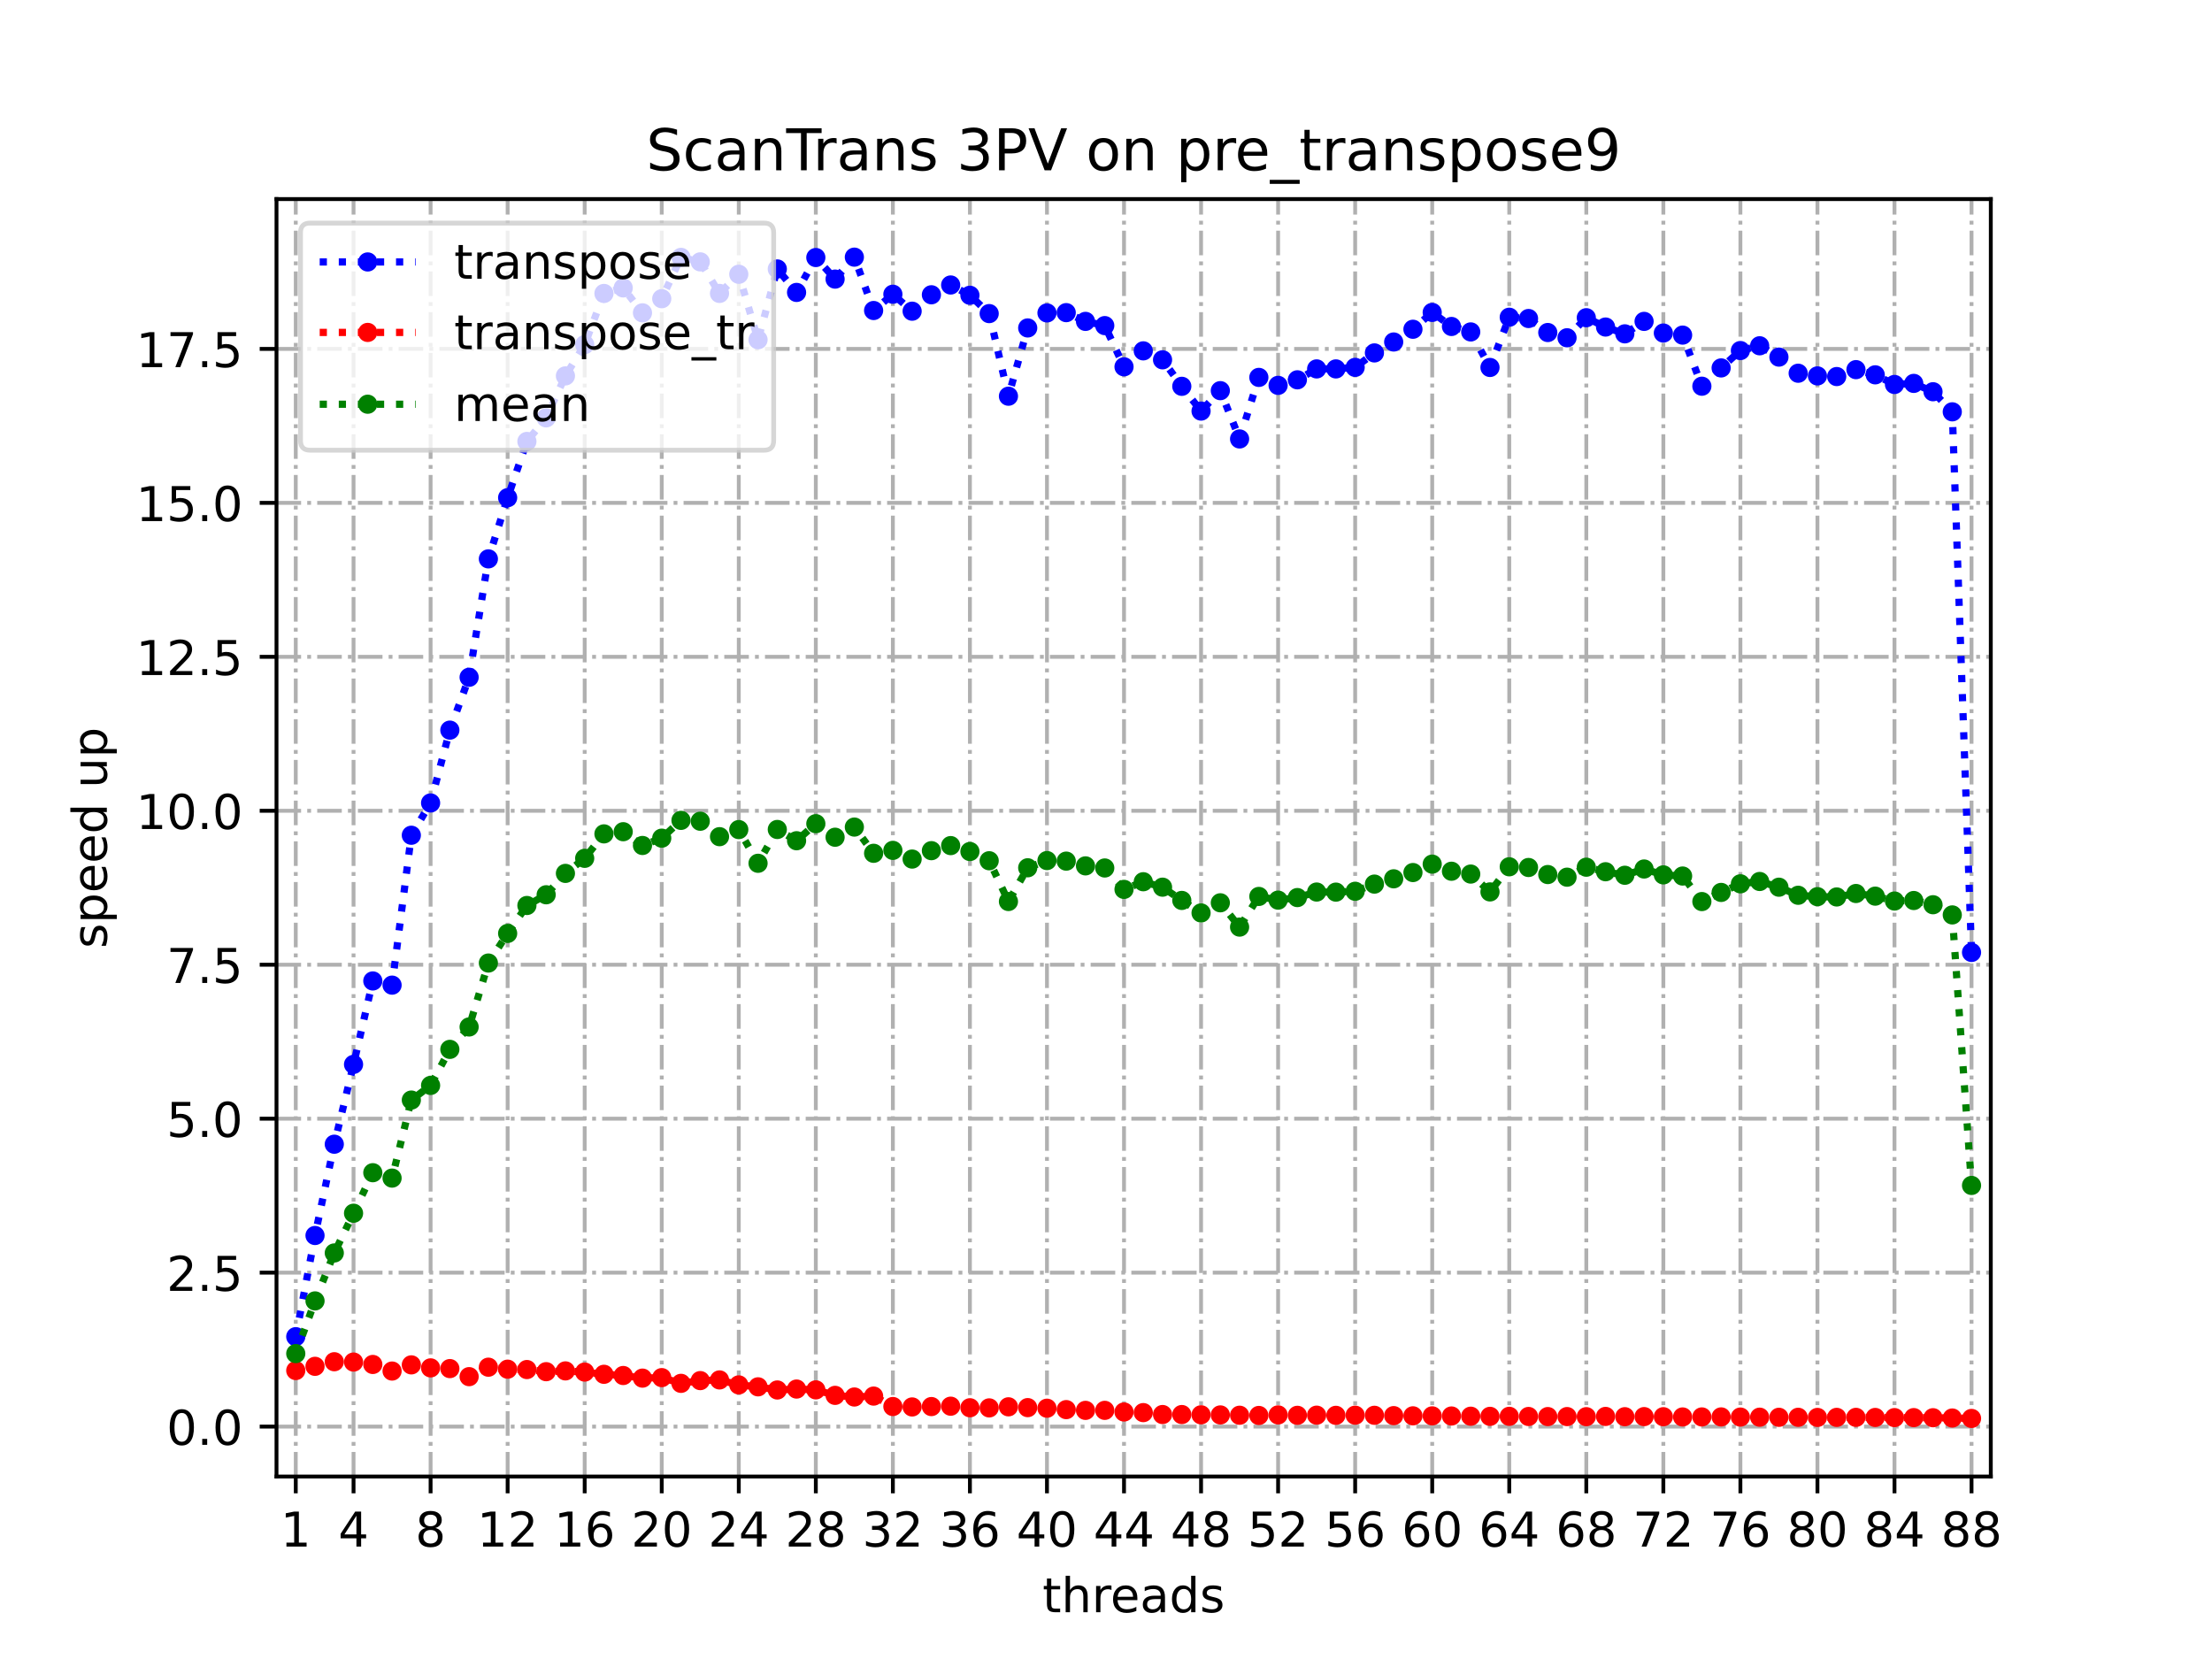 <?xml version="1.0" encoding="utf-8" standalone="no"?>
<!DOCTYPE svg PUBLIC "-//W3C//DTD SVG 1.1//EN"
  "http://www.w3.org/Graphics/SVG/1.1/DTD/svg11.dtd">
<!-- Created with matplotlib (https://matplotlib.org/) -->
<svg height="345.6pt" version="1.1" viewBox="0 0 460.8 345.6" width="460.8pt" xmlns="http://www.w3.org/2000/svg" xmlns:xlink="http://www.w3.org/1999/xlink">
 <defs>
  <style type="text/css">
*{stroke-linecap:butt;stroke-linejoin:round;}
  </style>
 </defs>
 <g id="figure_1">
  <g id="patch_1">
   <path d="M 0 345.6 
L 460.8 345.6 
L 460.8 0 
L 0 0 
z
" style="fill:#ffffff;"/>
  </g>
  <g id="axes_1">
   <g id="patch_2">
    <path d="M 57.6 307.584 
L 414.72 307.584 
L 414.72 41.472 
L 57.6 41.472 
z
" style="fill:#ffffff;"/>
   </g>
   <g id="matplotlib.axis_1">
    <g id="xtick_1">
     <g id="line2d_1">
      <path clip-path="url(#p6bfe95aa7b)" d="M 61.613 307.584 
L 61.613 41.472 
" style="fill:none;stroke:#b0b0b0;stroke-dasharray:5.12,1.28,0.8,1.28;stroke-dashoffset:0;stroke-width:0.8;"/>
     </g>
     <g id="line2d_2">
      <defs>
       <path d="M 0 0 
L 0 3.5 
" id="me4fcd964bf" style="stroke:#000000;stroke-width:0.8;"/>
      </defs>
      <g>
       <use style="stroke:#000000;stroke-width:0.8;" x="61.613" xlink:href="#me4fcd964bf" y="307.584"/>
      </g>
     </g>
     <g id="text_1">
      <!-- 1 -->
      <defs>
       <path d="M 12.406 8.297 
L 28.516 8.297 
L 28.516 63.922 
L 10.984 60.406 
L 10.984 69.391 
L 28.422 72.906 
L 38.281 72.906 
L 38.281 8.297 
L 54.391 8.297 
L 54.391 0 
L 12.406 0 
z
" id="DejaVuSans-49"/>
      </defs>
      <g transform="translate(58.431 322.182)scale(0.1 -0.1)">
       <use xlink:href="#DejaVuSans-49"/>
      </g>
     </g>
    </g>
    <g id="xtick_2">
     <g id="line2d_3">
      <path clip-path="url(#p6bfe95aa7b)" d="M 73.65 307.584 
L 73.65 41.472 
" style="fill:none;stroke:#b0b0b0;stroke-dasharray:5.12,1.28,0.8,1.28;stroke-dashoffset:0;stroke-width:0.8;"/>
     </g>
     <g id="line2d_4">
      <g>
       <use style="stroke:#000000;stroke-width:0.8;" x="73.65" xlink:href="#me4fcd964bf" y="307.584"/>
      </g>
     </g>
     <g id="text_2">
      <!-- 4 -->
      <defs>
       <path d="M 37.797 64.312 
L 12.891 25.391 
L 37.797 25.391 
z
M 35.203 72.906 
L 47.609 72.906 
L 47.609 25.391 
L 58.016 25.391 
L 58.016 17.188 
L 47.609 17.188 
L 47.609 0 
L 37.797 0 
L 37.797 17.188 
L 4.891 17.188 
L 4.891 26.703 
z
" id="DejaVuSans-52"/>
      </defs>
      <g transform="translate(70.469 322.182)scale(0.1 -0.1)">
       <use xlink:href="#DejaVuSans-52"/>
      </g>
     </g>
    </g>
    <g id="xtick_3">
     <g id="line2d_5">
      <path clip-path="url(#p6bfe95aa7b)" d="M 89.701 307.584 
L 89.701 41.472 
" style="fill:none;stroke:#b0b0b0;stroke-dasharray:5.12,1.28,0.8,1.28;stroke-dashoffset:0;stroke-width:0.8;"/>
     </g>
     <g id="line2d_6">
      <g>
       <use style="stroke:#000000;stroke-width:0.8;" x="89.701" xlink:href="#me4fcd964bf" y="307.584"/>
      </g>
     </g>
     <g id="text_3">
      <!-- 8 -->
      <defs>
       <path d="M 31.781 34.625 
Q 24.75 34.625 20.719 30.859 
Q 16.703 27.094 16.703 20.516 
Q 16.703 13.922 20.719 10.156 
Q 24.75 6.391 31.781 6.391 
Q 38.812 6.391 42.859 10.172 
Q 46.922 13.969 46.922 20.516 
Q 46.922 27.094 42.891 30.859 
Q 38.875 34.625 31.781 34.625 
z
M 21.922 38.812 
Q 15.578 40.375 12.031 44.719 
Q 8.5 49.078 8.5 55.328 
Q 8.5 64.062 14.719 69.141 
Q 20.953 74.219 31.781 74.219 
Q 42.672 74.219 48.875 69.141 
Q 55.078 64.062 55.078 55.328 
Q 55.078 49.078 51.531 44.719 
Q 48 40.375 41.703 38.812 
Q 48.828 37.156 52.797 32.312 
Q 56.781 27.484 56.781 20.516 
Q 56.781 9.906 50.312 4.234 
Q 43.844 -1.422 31.781 -1.422 
Q 19.734 -1.422 13.25 4.234 
Q 6.781 9.906 6.781 20.516 
Q 6.781 27.484 10.781 32.312 
Q 14.797 37.156 21.922 38.812 
z
M 18.312 54.391 
Q 18.312 48.734 21.844 45.562 
Q 25.391 42.391 31.781 42.391 
Q 38.141 42.391 41.719 45.562 
Q 45.312 48.734 45.312 54.391 
Q 45.312 60.062 41.719 63.234 
Q 38.141 66.406 31.781 66.406 
Q 25.391 66.406 21.844 63.234 
Q 18.312 60.062 18.312 54.391 
z
" id="DejaVuSans-56"/>
      </defs>
      <g transform="translate(86.519 322.182)scale(0.1 -0.1)">
       <use xlink:href="#DejaVuSans-56"/>
      </g>
     </g>
    </g>
    <g id="xtick_4">
     <g id="line2d_7">
      <path clip-path="url(#p6bfe95aa7b)" d="M 105.751 307.584 
L 105.751 41.472 
" style="fill:none;stroke:#b0b0b0;stroke-dasharray:5.12,1.28,0.8,1.28;stroke-dashoffset:0;stroke-width:0.8;"/>
     </g>
     <g id="line2d_8">
      <g>
       <use style="stroke:#000000;stroke-width:0.8;" x="105.751" xlink:href="#me4fcd964bf" y="307.584"/>
      </g>
     </g>
     <g id="text_4">
      <!-- 12 -->
      <defs>
       <path d="M 19.188 8.297 
L 53.609 8.297 
L 53.609 0 
L 7.328 0 
L 7.328 8.297 
Q 12.938 14.109 22.625 23.891 
Q 32.328 33.688 34.812 36.531 
Q 39.547 41.844 41.422 45.531 
Q 43.312 49.219 43.312 52.781 
Q 43.312 58.594 39.234 62.25 
Q 35.156 65.922 28.609 65.922 
Q 23.969 65.922 18.812 64.312 
Q 13.672 62.703 7.812 59.422 
L 7.812 69.391 
Q 13.766 71.781 18.938 73 
Q 24.125 74.219 28.422 74.219 
Q 39.75 74.219 46.484 68.547 
Q 53.219 62.891 53.219 53.422 
Q 53.219 48.922 51.531 44.891 
Q 49.859 40.875 45.406 35.406 
Q 44.188 33.984 37.641 27.219 
Q 31.109 20.453 19.188 8.297 
z
" id="DejaVuSans-50"/>
      </defs>
      <g transform="translate(99.389 322.182)scale(0.1 -0.1)">
       <use xlink:href="#DejaVuSans-49"/>
       <use x="63.623" xlink:href="#DejaVuSans-50"/>
      </g>
     </g>
    </g>
    <g id="xtick_5">
     <g id="line2d_9">
      <path clip-path="url(#p6bfe95aa7b)" d="M 121.801 307.584 
L 121.801 41.472 
" style="fill:none;stroke:#b0b0b0;stroke-dasharray:5.12,1.28,0.8,1.28;stroke-dashoffset:0;stroke-width:0.8;"/>
     </g>
     <g id="line2d_10">
      <g>
       <use style="stroke:#000000;stroke-width:0.8;" x="121.801" xlink:href="#me4fcd964bf" y="307.584"/>
      </g>
     </g>
     <g id="text_5">
      <!-- 16 -->
      <defs>
       <path d="M 33.016 40.375 
Q 26.375 40.375 22.484 35.828 
Q 18.609 31.297 18.609 23.391 
Q 18.609 15.531 22.484 10.953 
Q 26.375 6.391 33.016 6.391 
Q 39.656 6.391 43.531 10.953 
Q 47.406 15.531 47.406 23.391 
Q 47.406 31.297 43.531 35.828 
Q 39.656 40.375 33.016 40.375 
z
M 52.594 71.297 
L 52.594 62.312 
Q 48.875 64.062 45.094 64.984 
Q 41.312 65.922 37.594 65.922 
Q 27.828 65.922 22.672 59.328 
Q 17.531 52.734 16.797 39.406 
Q 19.672 43.656 24.016 45.922 
Q 28.375 48.188 33.594 48.188 
Q 44.578 48.188 50.953 41.516 
Q 57.328 34.859 57.328 23.391 
Q 57.328 12.156 50.688 5.359 
Q 44.047 -1.422 33.016 -1.422 
Q 20.359 -1.422 13.672 8.266 
Q 6.984 17.969 6.984 36.375 
Q 6.984 53.656 15.188 63.938 
Q 23.391 74.219 37.203 74.219 
Q 40.922 74.219 44.703 73.484 
Q 48.484 72.75 52.594 71.297 
z
" id="DejaVuSans-54"/>
      </defs>
      <g transform="translate(115.439 322.182)scale(0.1 -0.1)">
       <use xlink:href="#DejaVuSans-49"/>
       <use x="63.623" xlink:href="#DejaVuSans-54"/>
      </g>
     </g>
    </g>
    <g id="xtick_6">
     <g id="line2d_11">
      <path clip-path="url(#p6bfe95aa7b)" d="M 137.852 307.584 
L 137.852 41.472 
" style="fill:none;stroke:#b0b0b0;stroke-dasharray:5.12,1.28,0.8,1.28;stroke-dashoffset:0;stroke-width:0.8;"/>
     </g>
     <g id="line2d_12">
      <g>
       <use style="stroke:#000000;stroke-width:0.8;" x="137.852" xlink:href="#me4fcd964bf" y="307.584"/>
      </g>
     </g>
     <g id="text_6">
      <!-- 20 -->
      <defs>
       <path d="M 31.781 66.406 
Q 24.172 66.406 20.328 58.906 
Q 16.5 51.422 16.5 36.375 
Q 16.5 21.391 20.328 13.891 
Q 24.172 6.391 31.781 6.391 
Q 39.453 6.391 43.281 13.891 
Q 47.125 21.391 47.125 36.375 
Q 47.125 51.422 43.281 58.906 
Q 39.453 66.406 31.781 66.406 
z
M 31.781 74.219 
Q 44.047 74.219 50.516 64.516 
Q 56.984 54.828 56.984 36.375 
Q 56.984 17.969 50.516 8.266 
Q 44.047 -1.422 31.781 -1.422 
Q 19.531 -1.422 13.062 8.266 
Q 6.594 17.969 6.594 36.375 
Q 6.594 54.828 13.062 64.516 
Q 19.531 74.219 31.781 74.219 
z
" id="DejaVuSans-48"/>
      </defs>
      <g transform="translate(131.489 322.182)scale(0.1 -0.1)">
       <use xlink:href="#DejaVuSans-50"/>
       <use x="63.623" xlink:href="#DejaVuSans-48"/>
      </g>
     </g>
    </g>
    <g id="xtick_7">
     <g id="line2d_13">
      <path clip-path="url(#p6bfe95aa7b)" d="M 153.902 307.584 
L 153.902 41.472 
" style="fill:none;stroke:#b0b0b0;stroke-dasharray:5.12,1.28,0.8,1.28;stroke-dashoffset:0;stroke-width:0.8;"/>
     </g>
     <g id="line2d_14">
      <g>
       <use style="stroke:#000000;stroke-width:0.8;" x="153.902" xlink:href="#me4fcd964bf" y="307.584"/>
      </g>
     </g>
     <g id="text_7">
      <!-- 24 -->
      <g transform="translate(147.54 322.182)scale(0.1 -0.1)">
       <use xlink:href="#DejaVuSans-50"/>
       <use x="63.623" xlink:href="#DejaVuSans-52"/>
      </g>
     </g>
    </g>
    <g id="xtick_8">
     <g id="line2d_15">
      <path clip-path="url(#p6bfe95aa7b)" d="M 169.952 307.584 
L 169.952 41.472 
" style="fill:none;stroke:#b0b0b0;stroke-dasharray:5.12,1.28,0.8,1.28;stroke-dashoffset:0;stroke-width:0.8;"/>
     </g>
     <g id="line2d_16">
      <g>
       <use style="stroke:#000000;stroke-width:0.8;" x="169.952" xlink:href="#me4fcd964bf" y="307.584"/>
      </g>
     </g>
     <g id="text_8">
      <!-- 28 -->
      <g transform="translate(163.59 322.182)scale(0.1 -0.1)">
       <use xlink:href="#DejaVuSans-50"/>
       <use x="63.623" xlink:href="#DejaVuSans-56"/>
      </g>
     </g>
    </g>
    <g id="xtick_9">
     <g id="line2d_17">
      <path clip-path="url(#p6bfe95aa7b)" d="M 186.003 307.584 
L 186.003 41.472 
" style="fill:none;stroke:#b0b0b0;stroke-dasharray:5.12,1.28,0.8,1.28;stroke-dashoffset:0;stroke-width:0.8;"/>
     </g>
     <g id="line2d_18">
      <g>
       <use style="stroke:#000000;stroke-width:0.8;" x="186.003" xlink:href="#me4fcd964bf" y="307.584"/>
      </g>
     </g>
     <g id="text_9">
      <!-- 32 -->
      <defs>
       <path d="M 40.578 39.312 
Q 47.656 37.797 51.625 33 
Q 55.609 28.219 55.609 21.188 
Q 55.609 10.406 48.188 4.484 
Q 40.766 -1.422 27.094 -1.422 
Q 22.516 -1.422 17.656 -0.516 
Q 12.797 0.391 7.625 2.203 
L 7.625 11.719 
Q 11.719 9.328 16.594 8.109 
Q 21.484 6.891 26.812 6.891 
Q 36.078 6.891 40.938 10.547 
Q 45.797 14.203 45.797 21.188 
Q 45.797 27.641 41.281 31.266 
Q 36.766 34.906 28.719 34.906 
L 20.219 34.906 
L 20.219 43.016 
L 29.109 43.016 
Q 36.375 43.016 40.234 45.922 
Q 44.094 48.828 44.094 54.297 
Q 44.094 59.906 40.109 62.906 
Q 36.141 65.922 28.719 65.922 
Q 24.656 65.922 20.016 65.031 
Q 15.375 64.156 9.812 62.312 
L 9.812 71.094 
Q 15.438 72.656 20.344 73.438 
Q 25.25 74.219 29.594 74.219 
Q 40.828 74.219 47.359 69.109 
Q 53.906 64.016 53.906 55.328 
Q 53.906 49.266 50.438 45.094 
Q 46.969 40.922 40.578 39.312 
z
" id="DejaVuSans-51"/>
      </defs>
      <g transform="translate(179.64 322.182)scale(0.1 -0.1)">
       <use xlink:href="#DejaVuSans-51"/>
       <use x="63.623" xlink:href="#DejaVuSans-50"/>
      </g>
     </g>
    </g>
    <g id="xtick_10">
     <g id="line2d_19">
      <path clip-path="url(#p6bfe95aa7b)" d="M 202.053 307.584 
L 202.053 41.472 
" style="fill:none;stroke:#b0b0b0;stroke-dasharray:5.12,1.28,0.8,1.28;stroke-dashoffset:0;stroke-width:0.8;"/>
     </g>
     <g id="line2d_20">
      <g>
       <use style="stroke:#000000;stroke-width:0.8;" x="202.053" xlink:href="#me4fcd964bf" y="307.584"/>
      </g>
     </g>
     <g id="text_10">
      <!-- 36 -->
      <g transform="translate(195.691 322.182)scale(0.1 -0.1)">
       <use xlink:href="#DejaVuSans-51"/>
       <use x="63.623" xlink:href="#DejaVuSans-54"/>
      </g>
     </g>
    </g>
    <g id="xtick_11">
     <g id="line2d_21">
      <path clip-path="url(#p6bfe95aa7b)" d="M 218.103 307.584 
L 218.103 41.472 
" style="fill:none;stroke:#b0b0b0;stroke-dasharray:5.12,1.28,0.8,1.28;stroke-dashoffset:0;stroke-width:0.8;"/>
     </g>
     <g id="line2d_22">
      <g>
       <use style="stroke:#000000;stroke-width:0.8;" x="218.103" xlink:href="#me4fcd964bf" y="307.584"/>
      </g>
     </g>
     <g id="text_11">
      <!-- 40 -->
      <g transform="translate(211.741 322.182)scale(0.1 -0.1)">
       <use xlink:href="#DejaVuSans-52"/>
       <use x="63.623" xlink:href="#DejaVuSans-48"/>
      </g>
     </g>
    </g>
    <g id="xtick_12">
     <g id="line2d_23">
      <path clip-path="url(#p6bfe95aa7b)" d="M 234.154 307.584 
L 234.154 41.472 
" style="fill:none;stroke:#b0b0b0;stroke-dasharray:5.12,1.28,0.8,1.28;stroke-dashoffset:0;stroke-width:0.8;"/>
     </g>
     <g id="line2d_24">
      <g>
       <use style="stroke:#000000;stroke-width:0.8;" x="234.154" xlink:href="#me4fcd964bf" y="307.584"/>
      </g>
     </g>
     <g id="text_12">
      <!-- 44 -->
      <g transform="translate(227.791 322.182)scale(0.1 -0.1)">
       <use xlink:href="#DejaVuSans-52"/>
       <use x="63.623" xlink:href="#DejaVuSans-52"/>
      </g>
     </g>
    </g>
    <g id="xtick_13">
     <g id="line2d_25">
      <path clip-path="url(#p6bfe95aa7b)" d="M 250.204 307.584 
L 250.204 41.472 
" style="fill:none;stroke:#b0b0b0;stroke-dasharray:5.12,1.28,0.8,1.28;stroke-dashoffset:0;stroke-width:0.8;"/>
     </g>
     <g id="line2d_26">
      <g>
       <use style="stroke:#000000;stroke-width:0.8;" x="250.204" xlink:href="#me4fcd964bf" y="307.584"/>
      </g>
     </g>
     <g id="text_13">
      <!-- 48 -->
      <g transform="translate(243.842 322.182)scale(0.1 -0.1)">
       <use xlink:href="#DejaVuSans-52"/>
       <use x="63.623" xlink:href="#DejaVuSans-56"/>
      </g>
     </g>
    </g>
    <g id="xtick_14">
     <g id="line2d_27">
      <path clip-path="url(#p6bfe95aa7b)" d="M 266.254 307.584 
L 266.254 41.472 
" style="fill:none;stroke:#b0b0b0;stroke-dasharray:5.12,1.28,0.8,1.28;stroke-dashoffset:0;stroke-width:0.8;"/>
     </g>
     <g id="line2d_28">
      <g>
       <use style="stroke:#000000;stroke-width:0.8;" x="266.254" xlink:href="#me4fcd964bf" y="307.584"/>
      </g>
     </g>
     <g id="text_14">
      <!-- 52 -->
      <defs>
       <path d="M 10.797 72.906 
L 49.516 72.906 
L 49.516 64.594 
L 19.828 64.594 
L 19.828 46.734 
Q 21.969 47.469 24.109 47.828 
Q 26.266 48.188 28.422 48.188 
Q 40.625 48.188 47.75 41.5 
Q 54.891 34.812 54.891 23.391 
Q 54.891 11.625 47.562 5.094 
Q 40.234 -1.422 26.906 -1.422 
Q 22.312 -1.422 17.547 -0.641 
Q 12.797 0.141 7.719 1.703 
L 7.719 11.625 
Q 12.109 9.234 16.797 8.062 
Q 21.484 6.891 26.703 6.891 
Q 35.156 6.891 40.078 11.328 
Q 45.016 15.766 45.016 23.391 
Q 45.016 31 40.078 35.438 
Q 35.156 39.891 26.703 39.891 
Q 22.75 39.891 18.812 39.016 
Q 14.891 38.141 10.797 36.281 
z
" id="DejaVuSans-53"/>
      </defs>
      <g transform="translate(259.892 322.182)scale(0.1 -0.1)">
       <use xlink:href="#DejaVuSans-53"/>
       <use x="63.623" xlink:href="#DejaVuSans-50"/>
      </g>
     </g>
    </g>
    <g id="xtick_15">
     <g id="line2d_29">
      <path clip-path="url(#p6bfe95aa7b)" d="M 282.305 307.584 
L 282.305 41.472 
" style="fill:none;stroke:#b0b0b0;stroke-dasharray:5.12,1.28,0.8,1.28;stroke-dashoffset:0;stroke-width:0.8;"/>
     </g>
     <g id="line2d_30">
      <g>
       <use style="stroke:#000000;stroke-width:0.8;" x="282.305" xlink:href="#me4fcd964bf" y="307.584"/>
      </g>
     </g>
     <g id="text_15">
      <!-- 56 -->
      <g transform="translate(275.942 322.182)scale(0.1 -0.1)">
       <use xlink:href="#DejaVuSans-53"/>
       <use x="63.623" xlink:href="#DejaVuSans-54"/>
      </g>
     </g>
    </g>
    <g id="xtick_16">
     <g id="line2d_31">
      <path clip-path="url(#p6bfe95aa7b)" d="M 298.355 307.584 
L 298.355 41.472 
" style="fill:none;stroke:#b0b0b0;stroke-dasharray:5.12,1.28,0.8,1.28;stroke-dashoffset:0;stroke-width:0.8;"/>
     </g>
     <g id="line2d_32">
      <g>
       <use style="stroke:#000000;stroke-width:0.8;" x="298.355" xlink:href="#me4fcd964bf" y="307.584"/>
      </g>
     </g>
     <g id="text_16">
      <!-- 60 -->
      <g transform="translate(291.993 322.182)scale(0.1 -0.1)">
       <use xlink:href="#DejaVuSans-54"/>
       <use x="63.623" xlink:href="#DejaVuSans-48"/>
      </g>
     </g>
    </g>
    <g id="xtick_17">
     <g id="line2d_33">
      <path clip-path="url(#p6bfe95aa7b)" d="M 314.405 307.584 
L 314.405 41.472 
" style="fill:none;stroke:#b0b0b0;stroke-dasharray:5.12,1.28,0.8,1.28;stroke-dashoffset:0;stroke-width:0.8;"/>
     </g>
     <g id="line2d_34">
      <g>
       <use style="stroke:#000000;stroke-width:0.8;" x="314.405" xlink:href="#me4fcd964bf" y="307.584"/>
      </g>
     </g>
     <g id="text_17">
      <!-- 64 -->
      <g transform="translate(308.043 322.182)scale(0.1 -0.1)">
       <use xlink:href="#DejaVuSans-54"/>
       <use x="63.623" xlink:href="#DejaVuSans-52"/>
      </g>
     </g>
    </g>
    <g id="xtick_18">
     <g id="line2d_35">
      <path clip-path="url(#p6bfe95aa7b)" d="M 330.456 307.584 
L 330.456 41.472 
" style="fill:none;stroke:#b0b0b0;stroke-dasharray:5.12,1.28,0.8,1.28;stroke-dashoffset:0;stroke-width:0.8;"/>
     </g>
     <g id="line2d_36">
      <g>
       <use style="stroke:#000000;stroke-width:0.8;" x="330.456" xlink:href="#me4fcd964bf" y="307.584"/>
      </g>
     </g>
     <g id="text_18">
      <!-- 68 -->
      <g transform="translate(324.093 322.182)scale(0.1 -0.1)">
       <use xlink:href="#DejaVuSans-54"/>
       <use x="63.623" xlink:href="#DejaVuSans-56"/>
      </g>
     </g>
    </g>
    <g id="xtick_19">
     <g id="line2d_37">
      <path clip-path="url(#p6bfe95aa7b)" d="M 346.506 307.584 
L 346.506 41.472 
" style="fill:none;stroke:#b0b0b0;stroke-dasharray:5.12,1.28,0.8,1.28;stroke-dashoffset:0;stroke-width:0.8;"/>
     </g>
     <g id="line2d_38">
      <g>
       <use style="stroke:#000000;stroke-width:0.8;" x="346.506" xlink:href="#me4fcd964bf" y="307.584"/>
      </g>
     </g>
     <g id="text_19">
      <!-- 72 -->
      <defs>
       <path d="M 8.203 72.906 
L 55.078 72.906 
L 55.078 68.703 
L 28.609 0 
L 18.312 0 
L 43.219 64.594 
L 8.203 64.594 
z
" id="DejaVuSans-55"/>
      </defs>
      <g transform="translate(340.144 322.182)scale(0.1 -0.1)">
       <use xlink:href="#DejaVuSans-55"/>
       <use x="63.623" xlink:href="#DejaVuSans-50"/>
      </g>
     </g>
    </g>
    <g id="xtick_20">
     <g id="line2d_39">
      <path clip-path="url(#p6bfe95aa7b)" d="M 362.556 307.584 
L 362.556 41.472 
" style="fill:none;stroke:#b0b0b0;stroke-dasharray:5.12,1.28,0.8,1.28;stroke-dashoffset:0;stroke-width:0.8;"/>
     </g>
     <g id="line2d_40">
      <g>
       <use style="stroke:#000000;stroke-width:0.8;" x="362.556" xlink:href="#me4fcd964bf" y="307.584"/>
      </g>
     </g>
     <g id="text_20">
      <!-- 76 -->
      <g transform="translate(356.194 322.182)scale(0.1 -0.1)">
       <use xlink:href="#DejaVuSans-55"/>
       <use x="63.623" xlink:href="#DejaVuSans-54"/>
      </g>
     </g>
    </g>
    <g id="xtick_21">
     <g id="line2d_41">
      <path clip-path="url(#p6bfe95aa7b)" d="M 378.607 307.584 
L 378.607 41.472 
" style="fill:none;stroke:#b0b0b0;stroke-dasharray:5.12,1.28,0.8,1.28;stroke-dashoffset:0;stroke-width:0.8;"/>
     </g>
     <g id="line2d_42">
      <g>
       <use style="stroke:#000000;stroke-width:0.8;" x="378.607" xlink:href="#me4fcd964bf" y="307.584"/>
      </g>
     </g>
     <g id="text_21">
      <!-- 80 -->
      <g transform="translate(372.244 322.182)scale(0.1 -0.1)">
       <use xlink:href="#DejaVuSans-56"/>
       <use x="63.623" xlink:href="#DejaVuSans-48"/>
      </g>
     </g>
    </g>
    <g id="xtick_22">
     <g id="line2d_43">
      <path clip-path="url(#p6bfe95aa7b)" d="M 394.657 307.584 
L 394.657 41.472 
" style="fill:none;stroke:#b0b0b0;stroke-dasharray:5.12,1.28,0.8,1.28;stroke-dashoffset:0;stroke-width:0.8;"/>
     </g>
     <g id="line2d_44">
      <g>
       <use style="stroke:#000000;stroke-width:0.8;" x="394.657" xlink:href="#me4fcd964bf" y="307.584"/>
      </g>
     </g>
     <g id="text_22">
      <!-- 84 -->
      <g transform="translate(388.295 322.182)scale(0.1 -0.1)">
       <use xlink:href="#DejaVuSans-56"/>
       <use x="63.623" xlink:href="#DejaVuSans-52"/>
      </g>
     </g>
    </g>
    <g id="xtick_23">
     <g id="line2d_45">
      <path clip-path="url(#p6bfe95aa7b)" d="M 410.707 307.584 
L 410.707 41.472 
" style="fill:none;stroke:#b0b0b0;stroke-dasharray:5.12,1.28,0.8,1.28;stroke-dashoffset:0;stroke-width:0.8;"/>
     </g>
     <g id="line2d_46">
      <g>
       <use style="stroke:#000000;stroke-width:0.8;" x="410.707" xlink:href="#me4fcd964bf" y="307.584"/>
      </g>
     </g>
     <g id="text_23">
      <!-- 88 -->
      <g transform="translate(404.345 322.182)scale(0.1 -0.1)">
       <use xlink:href="#DejaVuSans-56"/>
       <use x="63.623" xlink:href="#DejaVuSans-56"/>
      </g>
     </g>
    </g>
    <g id="text_24">
     <!-- threads -->
     <defs>
      <path d="M 18.312 70.219 
L 18.312 54.688 
L 36.812 54.688 
L 36.812 47.703 
L 18.312 47.703 
L 18.312 18.016 
Q 18.312 11.328 20.141 9.422 
Q 21.969 7.516 27.594 7.516 
L 36.812 7.516 
L 36.812 0 
L 27.594 0 
Q 17.188 0 13.234 3.875 
Q 9.281 7.766 9.281 18.016 
L 9.281 47.703 
L 2.688 47.703 
L 2.688 54.688 
L 9.281 54.688 
L 9.281 70.219 
z
" id="DejaVuSans-116"/>
      <path d="M 54.891 33.016 
L 54.891 0 
L 45.906 0 
L 45.906 32.719 
Q 45.906 40.484 42.875 44.328 
Q 39.844 48.188 33.797 48.188 
Q 26.516 48.188 22.312 43.547 
Q 18.109 38.922 18.109 30.906 
L 18.109 0 
L 9.078 0 
L 9.078 75.984 
L 18.109 75.984 
L 18.109 46.188 
Q 21.344 51.125 25.703 53.562 
Q 30.078 56 35.797 56 
Q 45.219 56 50.047 50.172 
Q 54.891 44.344 54.891 33.016 
z
" id="DejaVuSans-104"/>
      <path d="M 41.109 46.297 
Q 39.594 47.172 37.812 47.578 
Q 36.031 48 33.891 48 
Q 26.266 48 22.188 43.047 
Q 18.109 38.094 18.109 28.812 
L 18.109 0 
L 9.078 0 
L 9.078 54.688 
L 18.109 54.688 
L 18.109 46.188 
Q 20.953 51.172 25.484 53.578 
Q 30.031 56 36.531 56 
Q 37.453 56 38.578 55.875 
Q 39.703 55.766 41.062 55.516 
z
" id="DejaVuSans-114"/>
      <path d="M 56.203 29.594 
L 56.203 25.203 
L 14.891 25.203 
Q 15.484 15.922 20.484 11.062 
Q 25.484 6.203 34.422 6.203 
Q 39.594 6.203 44.453 7.469 
Q 49.312 8.734 54.109 11.281 
L 54.109 2.781 
Q 49.266 0.734 44.188 -0.344 
Q 39.109 -1.422 33.891 -1.422 
Q 20.797 -1.422 13.156 6.188 
Q 5.516 13.812 5.516 26.812 
Q 5.516 40.234 12.766 48.109 
Q 20.016 56 32.328 56 
Q 43.359 56 49.781 48.891 
Q 56.203 41.797 56.203 29.594 
z
M 47.219 32.234 
Q 47.125 39.594 43.094 43.984 
Q 39.062 48.391 32.422 48.391 
Q 24.906 48.391 20.391 44.141 
Q 15.875 39.891 15.188 32.172 
z
" id="DejaVuSans-101"/>
      <path d="M 34.281 27.484 
Q 23.391 27.484 19.188 25 
Q 14.984 22.516 14.984 16.5 
Q 14.984 11.719 18.141 8.906 
Q 21.297 6.109 26.703 6.109 
Q 34.188 6.109 38.703 11.406 
Q 43.219 16.703 43.219 25.484 
L 43.219 27.484 
z
M 52.203 31.203 
L 52.203 0 
L 43.219 0 
L 43.219 8.297 
Q 40.141 3.328 35.547 0.953 
Q 30.953 -1.422 24.312 -1.422 
Q 15.922 -1.422 10.953 3.297 
Q 6 8.016 6 15.922 
Q 6 25.141 12.172 29.828 
Q 18.359 34.516 30.609 34.516 
L 43.219 34.516 
L 43.219 35.406 
Q 43.219 41.609 39.141 45 
Q 35.062 48.391 27.688 48.391 
Q 23 48.391 18.547 47.266 
Q 14.109 46.141 10.016 43.891 
L 10.016 52.203 
Q 14.938 54.109 19.578 55.047 
Q 24.219 56 28.609 56 
Q 40.484 56 46.344 49.844 
Q 52.203 43.703 52.203 31.203 
z
" id="DejaVuSans-97"/>
      <path d="M 45.406 46.391 
L 45.406 75.984 
L 54.391 75.984 
L 54.391 0 
L 45.406 0 
L 45.406 8.203 
Q 42.578 3.328 38.25 0.953 
Q 33.938 -1.422 27.875 -1.422 
Q 17.969 -1.422 11.734 6.484 
Q 5.516 14.406 5.516 27.297 
Q 5.516 40.188 11.734 48.094 
Q 17.969 56 27.875 56 
Q 33.938 56 38.25 53.625 
Q 42.578 51.266 45.406 46.391 
z
M 14.797 27.297 
Q 14.797 17.391 18.875 11.75 
Q 22.953 6.109 30.078 6.109 
Q 37.203 6.109 41.297 11.75 
Q 45.406 17.391 45.406 27.297 
Q 45.406 37.203 41.297 42.844 
Q 37.203 48.484 30.078 48.484 
Q 22.953 48.484 18.875 42.844 
Q 14.797 37.203 14.797 27.297 
z
" id="DejaVuSans-100"/>
      <path d="M 44.281 53.078 
L 44.281 44.578 
Q 40.484 46.531 36.375 47.5 
Q 32.281 48.484 27.875 48.484 
Q 21.188 48.484 17.844 46.438 
Q 14.5 44.391 14.5 40.281 
Q 14.5 37.156 16.891 35.375 
Q 19.281 33.594 26.516 31.984 
L 29.594 31.297 
Q 39.156 29.25 43.188 25.516 
Q 47.219 21.781 47.219 15.094 
Q 47.219 7.469 41.188 3.016 
Q 35.156 -1.422 24.609 -1.422 
Q 20.219 -1.422 15.453 -0.562 
Q 10.688 0.297 5.422 2 
L 5.422 11.281 
Q 10.406 8.688 15.234 7.391 
Q 20.062 6.109 24.812 6.109 
Q 31.156 6.109 34.562 8.281 
Q 37.984 10.453 37.984 14.406 
Q 37.984 18.062 35.516 20.016 
Q 33.062 21.969 24.703 23.781 
L 21.578 24.516 
Q 13.234 26.266 9.516 29.906 
Q 5.812 33.547 5.812 39.891 
Q 5.812 47.609 11.281 51.797 
Q 16.75 56 26.812 56 
Q 31.781 56 36.172 55.266 
Q 40.578 54.547 44.281 53.078 
z
" id="DejaVuSans-115"/>
     </defs>
     <g transform="translate(217.169 335.861)scale(0.1 -0.1)">
      <use xlink:href="#DejaVuSans-116"/>
      <use x="39.209" xlink:href="#DejaVuSans-104"/>
      <use x="102.588" xlink:href="#DejaVuSans-114"/>
      <use x="141.451" xlink:href="#DejaVuSans-101"/>
      <use x="202.975" xlink:href="#DejaVuSans-97"/>
      <use x="264.254" xlink:href="#DejaVuSans-100"/>
      <use x="327.73" xlink:href="#DejaVuSans-115"/>
     </g>
    </g>
   </g>
   <g id="matplotlib.axis_2">
    <g id="ytick_1">
     <g id="line2d_47">
      <path clip-path="url(#p6bfe95aa7b)" d="M 57.6 297.184 
L 414.72 297.184 
" style="fill:none;stroke:#b0b0b0;stroke-dasharray:5.12,1.28,0.8,1.28;stroke-dashoffset:0;stroke-width:0.8;"/>
     </g>
     <g id="line2d_48">
      <defs>
       <path d="M 0 0 
L -3.5 0 
" id="m40b710c287" style="stroke:#000000;stroke-width:0.8;"/>
      </defs>
      <g>
       <use style="stroke:#000000;stroke-width:0.8;" x="57.6" xlink:href="#m40b710c287" y="297.184"/>
      </g>
     </g>
     <g id="text_25">
      <!-- 0.0 -->
      <defs>
       <path d="M 10.688 12.406 
L 21 12.406 
L 21 0 
L 10.688 0 
z
" id="DejaVuSans-46"/>
      </defs>
      <g transform="translate(34.697 300.984)scale(0.1 -0.1)">
       <use xlink:href="#DejaVuSans-48"/>
       <use x="63.623" xlink:href="#DejaVuSans-46"/>
       <use x="95.41" xlink:href="#DejaVuSans-48"/>
      </g>
     </g>
    </g>
    <g id="ytick_2">
     <g id="line2d_49">
      <path clip-path="url(#p6bfe95aa7b)" d="M 57.6 265.113 
L 414.72 265.113 
" style="fill:none;stroke:#b0b0b0;stroke-dasharray:5.12,1.28,0.8,1.28;stroke-dashoffset:0;stroke-width:0.8;"/>
     </g>
     <g id="line2d_50">
      <g>
       <use style="stroke:#000000;stroke-width:0.8;" x="57.6" xlink:href="#m40b710c287" y="265.113"/>
      </g>
     </g>
     <g id="text_26">
      <!-- 2.5 -->
      <g transform="translate(34.697 268.912)scale(0.1 -0.1)">
       <use xlink:href="#DejaVuSans-50"/>
       <use x="63.623" xlink:href="#DejaVuSans-46"/>
       <use x="95.41" xlink:href="#DejaVuSans-53"/>
      </g>
     </g>
    </g>
    <g id="ytick_3">
     <g id="line2d_51">
      <path clip-path="url(#p6bfe95aa7b)" d="M 57.6 233.041 
L 414.72 233.041 
" style="fill:none;stroke:#b0b0b0;stroke-dasharray:5.12,1.28,0.8,1.28;stroke-dashoffset:0;stroke-width:0.8;"/>
     </g>
     <g id="line2d_52">
      <g>
       <use style="stroke:#000000;stroke-width:0.8;" x="57.6" xlink:href="#m40b710c287" y="233.041"/>
      </g>
     </g>
     <g id="text_27">
      <!-- 5.0 -->
      <g transform="translate(34.697 236.84)scale(0.1 -0.1)">
       <use xlink:href="#DejaVuSans-53"/>
       <use x="63.623" xlink:href="#DejaVuSans-46"/>
       <use x="95.41" xlink:href="#DejaVuSans-48"/>
      </g>
     </g>
    </g>
    <g id="ytick_4">
     <g id="line2d_53">
      <path clip-path="url(#p6bfe95aa7b)" d="M 57.6 200.969 
L 414.72 200.969 
" style="fill:none;stroke:#b0b0b0;stroke-dasharray:5.12,1.28,0.8,1.28;stroke-dashoffset:0;stroke-width:0.8;"/>
     </g>
     <g id="line2d_54">
      <g>
       <use style="stroke:#000000;stroke-width:0.8;" x="57.6" xlink:href="#m40b710c287" y="200.969"/>
      </g>
     </g>
     <g id="text_28">
      <!-- 7.5 -->
      <g transform="translate(34.697 204.769)scale(0.1 -0.1)">
       <use xlink:href="#DejaVuSans-55"/>
       <use x="63.623" xlink:href="#DejaVuSans-46"/>
       <use x="95.41" xlink:href="#DejaVuSans-53"/>
      </g>
     </g>
    </g>
    <g id="ytick_5">
     <g id="line2d_55">
      <path clip-path="url(#p6bfe95aa7b)" d="M 57.6 168.898 
L 414.72 168.898 
" style="fill:none;stroke:#b0b0b0;stroke-dasharray:5.12,1.28,0.8,1.28;stroke-dashoffset:0;stroke-width:0.8;"/>
     </g>
     <g id="line2d_56">
      <g>
       <use style="stroke:#000000;stroke-width:0.8;" x="57.6" xlink:href="#m40b710c287" y="168.898"/>
      </g>
     </g>
     <g id="text_29">
      <!-- 10.0 -->
      <g transform="translate(28.334 172.697)scale(0.1 -0.1)">
       <use xlink:href="#DejaVuSans-49"/>
       <use x="63.623" xlink:href="#DejaVuSans-48"/>
       <use x="127.246" xlink:href="#DejaVuSans-46"/>
       <use x="159.033" xlink:href="#DejaVuSans-48"/>
      </g>
     </g>
    </g>
    <g id="ytick_6">
     <g id="line2d_57">
      <path clip-path="url(#p6bfe95aa7b)" d="M 57.6 136.826 
L 414.72 136.826 
" style="fill:none;stroke:#b0b0b0;stroke-dasharray:5.12,1.28,0.8,1.28;stroke-dashoffset:0;stroke-width:0.8;"/>
     </g>
     <g id="line2d_58">
      <g>
       <use style="stroke:#000000;stroke-width:0.8;" x="57.6" xlink:href="#m40b710c287" y="136.826"/>
      </g>
     </g>
     <g id="text_30">
      <!-- 12.5 -->
      <g transform="translate(28.334 140.625)scale(0.1 -0.1)">
       <use xlink:href="#DejaVuSans-49"/>
       <use x="63.623" xlink:href="#DejaVuSans-50"/>
       <use x="127.246" xlink:href="#DejaVuSans-46"/>
       <use x="159.033" xlink:href="#DejaVuSans-53"/>
      </g>
     </g>
    </g>
    <g id="ytick_7">
     <g id="line2d_59">
      <path clip-path="url(#p6bfe95aa7b)" d="M 57.6 104.755 
L 414.72 104.755 
" style="fill:none;stroke:#b0b0b0;stroke-dasharray:5.12,1.28,0.8,1.28;stroke-dashoffset:0;stroke-width:0.8;"/>
     </g>
     <g id="line2d_60">
      <g>
       <use style="stroke:#000000;stroke-width:0.8;" x="57.6" xlink:href="#m40b710c287" y="104.755"/>
      </g>
     </g>
     <g id="text_31">
      <!-- 15.0 -->
      <g transform="translate(28.334 108.554)scale(0.1 -0.1)">
       <use xlink:href="#DejaVuSans-49"/>
       <use x="63.623" xlink:href="#DejaVuSans-53"/>
       <use x="127.246" xlink:href="#DejaVuSans-46"/>
       <use x="159.033" xlink:href="#DejaVuSans-48"/>
      </g>
     </g>
    </g>
    <g id="ytick_8">
     <g id="line2d_61">
      <path clip-path="url(#p6bfe95aa7b)" d="M 57.6 72.683 
L 414.72 72.683 
" style="fill:none;stroke:#b0b0b0;stroke-dasharray:5.12,1.28,0.8,1.28;stroke-dashoffset:0;stroke-width:0.8;"/>
     </g>
     <g id="line2d_62">
      <g>
       <use style="stroke:#000000;stroke-width:0.8;" x="57.6" xlink:href="#m40b710c287" y="72.683"/>
      </g>
     </g>
     <g id="text_32">
      <!-- 17.5 -->
      <g transform="translate(28.334 76.482)scale(0.1 -0.1)">
       <use xlink:href="#DejaVuSans-49"/>
       <use x="63.623" xlink:href="#DejaVuSans-55"/>
       <use x="127.246" xlink:href="#DejaVuSans-46"/>
       <use x="159.033" xlink:href="#DejaVuSans-53"/>
      </g>
     </g>
    </g>
    <g id="text_33">
     <!-- speed up -->
     <defs>
      <path d="M 18.109 8.203 
L 18.109 -20.797 
L 9.078 -20.797 
L 9.078 54.688 
L 18.109 54.688 
L 18.109 46.391 
Q 20.953 51.266 25.266 53.625 
Q 29.594 56 35.594 56 
Q 45.562 56 51.781 48.094 
Q 58.016 40.188 58.016 27.297 
Q 58.016 14.406 51.781 6.484 
Q 45.562 -1.422 35.594 -1.422 
Q 29.594 -1.422 25.266 0.953 
Q 20.953 3.328 18.109 8.203 
z
M 48.688 27.297 
Q 48.688 37.203 44.609 42.844 
Q 40.531 48.484 33.406 48.484 
Q 26.266 48.484 22.188 42.844 
Q 18.109 37.203 18.109 27.297 
Q 18.109 17.391 22.188 11.75 
Q 26.266 6.109 33.406 6.109 
Q 40.531 6.109 44.609 11.75 
Q 48.688 17.391 48.688 27.297 
z
" id="DejaVuSans-112"/>
      <path id="DejaVuSans-32"/>
      <path d="M 8.5 21.578 
L 8.5 54.688 
L 17.484 54.688 
L 17.484 21.922 
Q 17.484 14.156 20.5 10.266 
Q 23.531 6.391 29.594 6.391 
Q 36.859 6.391 41.078 11.031 
Q 45.312 15.672 45.312 23.688 
L 45.312 54.688 
L 54.297 54.688 
L 54.297 0 
L 45.312 0 
L 45.312 8.406 
Q 42.047 3.422 37.719 1 
Q 33.406 -1.422 27.688 -1.422 
Q 18.266 -1.422 13.375 4.438 
Q 8.5 10.297 8.5 21.578 
z
M 31.109 56 
z
" id="DejaVuSans-117"/>
     </defs>
     <g transform="translate(22.255 197.566)rotate(-90)scale(0.1 -0.1)">
      <use xlink:href="#DejaVuSans-115"/>
      <use x="52.1" xlink:href="#DejaVuSans-112"/>
      <use x="115.576" xlink:href="#DejaVuSans-101"/>
      <use x="177.1" xlink:href="#DejaVuSans-101"/>
      <use x="238.623" xlink:href="#DejaVuSans-100"/>
      <use x="302.1" xlink:href="#DejaVuSans-32"/>
      <use x="333.887" xlink:href="#DejaVuSans-117"/>
      <use x="397.266" xlink:href="#DejaVuSans-112"/>
     </g>
    </g>
   </g>
   <g id="line2d_63">
    <path clip-path="url(#p6bfe95aa7b)" d="M 61.613 278.452 
L 65.625 257.378 
L 69.638 238.361 
L 73.65 221.735 
L 77.663 204.35 
L 81.676 205.222 
L 85.688 173.998 
L 89.701 167.271 
L 93.713 152.1 
L 97.726 141.088 
L 101.738 116.424 
L 105.751 103.678 
L 109.764 91.96 
L 113.776 87.048 
L 117.789 78.305 
L 121.801 71.786 
L 125.814 61.131 
L 129.827 59.978 
L 133.839 65.168 
L 137.852 62.225 
L 141.864 53.62 
L 145.877 54.551 
L 149.889 61.124 
L 153.902 57.138 
L 157.915 70.773 
L 161.927 56.032 
L 165.94 60.917 
L 169.952 53.649 
L 173.965 58.142 
L 177.978 53.568 
L 181.99 64.686 
L 186.003 61.297 
L 190.015 64.827 
L 194.028 61.408 
L 198.04 59.369 
L 202.053 61.511 
L 206.066 65.328 
L 210.078 82.538 
L 214.091 68.317 
L 218.103 65.188 
L 222.116 65.128 
L 226.129 66.951 
L 230.141 67.829 
L 234.154 76.411 
L 238.166 73.09 
L 242.179 74.956 
L 246.191 80.477 
L 250.204 85.636 
L 254.217 81.382 
L 258.229 91.442 
L 262.242 78.62 
L 266.254 80.279 
L 270.267 79.123 
L 274.28 76.851 
L 278.292 76.851 
L 282.305 76.532 
L 286.317 73.519 
L 290.33 71.243 
L 294.342 68.59 
L 298.355 65.081 
L 302.368 68.011 
L 306.38 69.146 
L 310.393 76.55 
L 314.405 66.086 
L 318.418 66.351 
L 322.431 69.269 
L 326.443 70.365 
L 330.456 66.185 
L 334.468 68.128 
L 338.481 69.545 
L 342.493 66.951 
L 346.506 69.378 
L 350.519 69.809 
L 354.531 80.454 
L 358.544 76.646 
L 362.556 73.027 
L 366.569 72.032 
L 370.582 74.391 
L 374.594 77.751 
L 378.607 78.311 
L 382.619 78.442 
L 386.632 77.002 
L 390.644 78.085 
L 394.657 80.092 
L 398.67 79.869 
L 402.682 81.607 
L 406.695 85.792 
L 410.707 198.409 
" style="fill:none;stroke:#0000ff;stroke-dasharray:1.5,2.475;stroke-dashoffset:0;stroke-width:1.5;"/>
    <defs>
     <path d="M 0 1.5 
C 0.398 1.5 0.779 1.342 1.061 1.061 
C 1.342 0.779 1.5 0.398 1.5 0 
C 1.5 -0.398 1.342 -0.779 1.061 -1.061 
C 0.779 -1.342 0.398 -1.5 0 -1.5 
C -0.398 -1.5 -0.779 -1.342 -1.061 -1.061 
C -1.342 -0.779 -1.5 -0.398 -1.5 0 
C -1.5 0.398 -1.342 0.779 -1.061 1.061 
C -0.779 1.342 -0.398 1.5 0 1.5 
z
" id="m31396db6ef" style="stroke:#0000ff;"/>
    </defs>
    <g clip-path="url(#p6bfe95aa7b)">
     <use style="fill:#0000ff;stroke:#0000ff;" x="61.613" xlink:href="#m31396db6ef" y="278.452"/>
     <use style="fill:#0000ff;stroke:#0000ff;" x="65.625" xlink:href="#m31396db6ef" y="257.378"/>
     <use style="fill:#0000ff;stroke:#0000ff;" x="69.638" xlink:href="#m31396db6ef" y="238.361"/>
     <use style="fill:#0000ff;stroke:#0000ff;" x="73.65" xlink:href="#m31396db6ef" y="221.735"/>
     <use style="fill:#0000ff;stroke:#0000ff;" x="77.663" xlink:href="#m31396db6ef" y="204.35"/>
     <use style="fill:#0000ff;stroke:#0000ff;" x="81.676" xlink:href="#m31396db6ef" y="205.222"/>
     <use style="fill:#0000ff;stroke:#0000ff;" x="85.688" xlink:href="#m31396db6ef" y="173.998"/>
     <use style="fill:#0000ff;stroke:#0000ff;" x="89.701" xlink:href="#m31396db6ef" y="167.271"/>
     <use style="fill:#0000ff;stroke:#0000ff;" x="93.713" xlink:href="#m31396db6ef" y="152.1"/>
     <use style="fill:#0000ff;stroke:#0000ff;" x="97.726" xlink:href="#m31396db6ef" y="141.088"/>
     <use style="fill:#0000ff;stroke:#0000ff;" x="101.738" xlink:href="#m31396db6ef" y="116.424"/>
     <use style="fill:#0000ff;stroke:#0000ff;" x="105.751" xlink:href="#m31396db6ef" y="103.678"/>
     <use style="fill:#0000ff;stroke:#0000ff;" x="109.764" xlink:href="#m31396db6ef" y="91.96"/>
     <use style="fill:#0000ff;stroke:#0000ff;" x="113.776" xlink:href="#m31396db6ef" y="87.048"/>
     <use style="fill:#0000ff;stroke:#0000ff;" x="117.789" xlink:href="#m31396db6ef" y="78.305"/>
     <use style="fill:#0000ff;stroke:#0000ff;" x="121.801" xlink:href="#m31396db6ef" y="71.786"/>
     <use style="fill:#0000ff;stroke:#0000ff;" x="125.814" xlink:href="#m31396db6ef" y="61.131"/>
     <use style="fill:#0000ff;stroke:#0000ff;" x="129.827" xlink:href="#m31396db6ef" y="59.978"/>
     <use style="fill:#0000ff;stroke:#0000ff;" x="133.839" xlink:href="#m31396db6ef" y="65.168"/>
     <use style="fill:#0000ff;stroke:#0000ff;" x="137.852" xlink:href="#m31396db6ef" y="62.225"/>
     <use style="fill:#0000ff;stroke:#0000ff;" x="141.864" xlink:href="#m31396db6ef" y="53.62"/>
     <use style="fill:#0000ff;stroke:#0000ff;" x="145.877" xlink:href="#m31396db6ef" y="54.551"/>
     <use style="fill:#0000ff;stroke:#0000ff;" x="149.889" xlink:href="#m31396db6ef" y="61.124"/>
     <use style="fill:#0000ff;stroke:#0000ff;" x="153.902" xlink:href="#m31396db6ef" y="57.138"/>
     <use style="fill:#0000ff;stroke:#0000ff;" x="157.915" xlink:href="#m31396db6ef" y="70.773"/>
     <use style="fill:#0000ff;stroke:#0000ff;" x="161.927" xlink:href="#m31396db6ef" y="56.032"/>
     <use style="fill:#0000ff;stroke:#0000ff;" x="165.94" xlink:href="#m31396db6ef" y="60.917"/>
     <use style="fill:#0000ff;stroke:#0000ff;" x="169.952" xlink:href="#m31396db6ef" y="53.649"/>
     <use style="fill:#0000ff;stroke:#0000ff;" x="173.965" xlink:href="#m31396db6ef" y="58.142"/>
     <use style="fill:#0000ff;stroke:#0000ff;" x="177.978" xlink:href="#m31396db6ef" y="53.568"/>
     <use style="fill:#0000ff;stroke:#0000ff;" x="181.99" xlink:href="#m31396db6ef" y="64.686"/>
     <use style="fill:#0000ff;stroke:#0000ff;" x="186.003" xlink:href="#m31396db6ef" y="61.297"/>
     <use style="fill:#0000ff;stroke:#0000ff;" x="190.015" xlink:href="#m31396db6ef" y="64.827"/>
     <use style="fill:#0000ff;stroke:#0000ff;" x="194.028" xlink:href="#m31396db6ef" y="61.408"/>
     <use style="fill:#0000ff;stroke:#0000ff;" x="198.04" xlink:href="#m31396db6ef" y="59.369"/>
     <use style="fill:#0000ff;stroke:#0000ff;" x="202.053" xlink:href="#m31396db6ef" y="61.511"/>
     <use style="fill:#0000ff;stroke:#0000ff;" x="206.066" xlink:href="#m31396db6ef" y="65.328"/>
     <use style="fill:#0000ff;stroke:#0000ff;" x="210.078" xlink:href="#m31396db6ef" y="82.538"/>
     <use style="fill:#0000ff;stroke:#0000ff;" x="214.091" xlink:href="#m31396db6ef" y="68.317"/>
     <use style="fill:#0000ff;stroke:#0000ff;" x="218.103" xlink:href="#m31396db6ef" y="65.188"/>
     <use style="fill:#0000ff;stroke:#0000ff;" x="222.116" xlink:href="#m31396db6ef" y="65.128"/>
     <use style="fill:#0000ff;stroke:#0000ff;" x="226.129" xlink:href="#m31396db6ef" y="66.951"/>
     <use style="fill:#0000ff;stroke:#0000ff;" x="230.141" xlink:href="#m31396db6ef" y="67.829"/>
     <use style="fill:#0000ff;stroke:#0000ff;" x="234.154" xlink:href="#m31396db6ef" y="76.411"/>
     <use style="fill:#0000ff;stroke:#0000ff;" x="238.166" xlink:href="#m31396db6ef" y="73.09"/>
     <use style="fill:#0000ff;stroke:#0000ff;" x="242.179" xlink:href="#m31396db6ef" y="74.956"/>
     <use style="fill:#0000ff;stroke:#0000ff;" x="246.191" xlink:href="#m31396db6ef" y="80.477"/>
     <use style="fill:#0000ff;stroke:#0000ff;" x="250.204" xlink:href="#m31396db6ef" y="85.636"/>
     <use style="fill:#0000ff;stroke:#0000ff;" x="254.217" xlink:href="#m31396db6ef" y="81.382"/>
     <use style="fill:#0000ff;stroke:#0000ff;" x="258.229" xlink:href="#m31396db6ef" y="91.442"/>
     <use style="fill:#0000ff;stroke:#0000ff;" x="262.242" xlink:href="#m31396db6ef" y="78.62"/>
     <use style="fill:#0000ff;stroke:#0000ff;" x="266.254" xlink:href="#m31396db6ef" y="80.279"/>
     <use style="fill:#0000ff;stroke:#0000ff;" x="270.267" xlink:href="#m31396db6ef" y="79.123"/>
     <use style="fill:#0000ff;stroke:#0000ff;" x="274.28" xlink:href="#m31396db6ef" y="76.851"/>
     <use style="fill:#0000ff;stroke:#0000ff;" x="278.292" xlink:href="#m31396db6ef" y="76.851"/>
     <use style="fill:#0000ff;stroke:#0000ff;" x="282.305" xlink:href="#m31396db6ef" y="76.532"/>
     <use style="fill:#0000ff;stroke:#0000ff;" x="286.317" xlink:href="#m31396db6ef" y="73.519"/>
     <use style="fill:#0000ff;stroke:#0000ff;" x="290.33" xlink:href="#m31396db6ef" y="71.243"/>
     <use style="fill:#0000ff;stroke:#0000ff;" x="294.342" xlink:href="#m31396db6ef" y="68.59"/>
     <use style="fill:#0000ff;stroke:#0000ff;" x="298.355" xlink:href="#m31396db6ef" y="65.081"/>
     <use style="fill:#0000ff;stroke:#0000ff;" x="302.368" xlink:href="#m31396db6ef" y="68.011"/>
     <use style="fill:#0000ff;stroke:#0000ff;" x="306.38" xlink:href="#m31396db6ef" y="69.146"/>
     <use style="fill:#0000ff;stroke:#0000ff;" x="310.393" xlink:href="#m31396db6ef" y="76.55"/>
     <use style="fill:#0000ff;stroke:#0000ff;" x="314.405" xlink:href="#m31396db6ef" y="66.086"/>
     <use style="fill:#0000ff;stroke:#0000ff;" x="318.418" xlink:href="#m31396db6ef" y="66.351"/>
     <use style="fill:#0000ff;stroke:#0000ff;" x="322.431" xlink:href="#m31396db6ef" y="69.269"/>
     <use style="fill:#0000ff;stroke:#0000ff;" x="326.443" xlink:href="#m31396db6ef" y="70.365"/>
     <use style="fill:#0000ff;stroke:#0000ff;" x="330.456" xlink:href="#m31396db6ef" y="66.185"/>
     <use style="fill:#0000ff;stroke:#0000ff;" x="334.468" xlink:href="#m31396db6ef" y="68.128"/>
     <use style="fill:#0000ff;stroke:#0000ff;" x="338.481" xlink:href="#m31396db6ef" y="69.545"/>
     <use style="fill:#0000ff;stroke:#0000ff;" x="342.493" xlink:href="#m31396db6ef" y="66.951"/>
     <use style="fill:#0000ff;stroke:#0000ff;" x="346.506" xlink:href="#m31396db6ef" y="69.378"/>
     <use style="fill:#0000ff;stroke:#0000ff;" x="350.519" xlink:href="#m31396db6ef" y="69.809"/>
     <use style="fill:#0000ff;stroke:#0000ff;" x="354.531" xlink:href="#m31396db6ef" y="80.454"/>
     <use style="fill:#0000ff;stroke:#0000ff;" x="358.544" xlink:href="#m31396db6ef" y="76.646"/>
     <use style="fill:#0000ff;stroke:#0000ff;" x="362.556" xlink:href="#m31396db6ef" y="73.027"/>
     <use style="fill:#0000ff;stroke:#0000ff;" x="366.569" xlink:href="#m31396db6ef" y="72.032"/>
     <use style="fill:#0000ff;stroke:#0000ff;" x="370.582" xlink:href="#m31396db6ef" y="74.391"/>
     <use style="fill:#0000ff;stroke:#0000ff;" x="374.594" xlink:href="#m31396db6ef" y="77.751"/>
     <use style="fill:#0000ff;stroke:#0000ff;" x="378.607" xlink:href="#m31396db6ef" y="78.311"/>
     <use style="fill:#0000ff;stroke:#0000ff;" x="382.619" xlink:href="#m31396db6ef" y="78.442"/>
     <use style="fill:#0000ff;stroke:#0000ff;" x="386.632" xlink:href="#m31396db6ef" y="77.002"/>
     <use style="fill:#0000ff;stroke:#0000ff;" x="390.644" xlink:href="#m31396db6ef" y="78.085"/>
     <use style="fill:#0000ff;stroke:#0000ff;" x="394.657" xlink:href="#m31396db6ef" y="80.092"/>
     <use style="fill:#0000ff;stroke:#0000ff;" x="398.67" xlink:href="#m31396db6ef" y="79.869"/>
     <use style="fill:#0000ff;stroke:#0000ff;" x="402.682" xlink:href="#m31396db6ef" y="81.607"/>
     <use style="fill:#0000ff;stroke:#0000ff;" x="406.695" xlink:href="#m31396db6ef" y="85.792"/>
     <use style="fill:#0000ff;stroke:#0000ff;" x="410.707" xlink:href="#m31396db6ef" y="198.409"/>
    </g>
   </g>
   <g id="line2d_64">
    <path clip-path="url(#p6bfe95aa7b)" d="M 61.613 285.508 
L 65.625 284.631 
L 69.638 283.673 
L 73.65 283.742 
L 77.663 284.243 
L 81.676 285.615 
L 85.688 284.328 
L 89.701 284.955 
L 93.713 285.103 
L 97.726 286.781 
L 101.738 284.811 
L 105.751 285.226 
L 109.764 285.301 
L 113.776 285.746 
L 117.789 285.585 
L 121.801 285.829 
L 125.814 286.293 
L 129.827 286.543 
L 133.839 287.088 
L 137.852 286.984 
L 141.864 288.177 
L 145.877 287.605 
L 149.889 287.463 
L 153.902 288.501 
L 157.915 288.903 
L 161.927 289.558 
L 165.94 289.365 
L 169.952 289.534 
L 173.965 290.68 
L 177.978 291.021 
L 181.99 290.83 
L 186.003 293.002 
L 190.015 293.093 
L 194.028 293.013 
L 198.04 292.936 
L 202.053 293.261 
L 206.066 293.29 
L 210.078 293.065 
L 214.091 293.233 
L 218.103 293.356 
L 222.116 293.65 
L 226.129 293.806 
L 230.141 293.803 
L 234.154 294.143 
L 238.166 294.273 
L 242.179 294.672 
L 246.191 294.675 
L 250.204 294.728 
L 254.217 294.756 
L 258.229 294.82 
L 262.242 294.868 
L 266.254 294.751 
L 270.267 294.838 
L 274.28 294.805 
L 278.292 294.841 
L 282.305 294.81 
L 286.317 294.832 
L 290.33 294.902 
L 294.342 294.945 
L 298.355 294.952 
L 302.368 294.979 
L 306.38 295.023 
L 310.393 295.054 
L 314.405 295.047 
L 318.418 295.079 
L 322.431 295.1 
L 326.443 295.1 
L 330.456 295.12 
L 334.468 295.067 
L 338.481 295.124 
L 342.493 295.105 
L 346.506 295.127 
L 350.519 295.179 
L 354.531 295.173 
L 358.544 295.17 
L 362.556 295.202 
L 366.569 295.227 
L 370.582 295.251 
L 374.594 295.25 
L 378.607 295.278 
L 382.619 295.266 
L 386.632 295.263 
L 390.644 295.282 
L 394.657 295.313 
L 398.67 295.316 
L 402.682 295.339 
L 406.695 295.399 
L 410.707 295.488 
" style="fill:none;stroke:#ff0000;stroke-dasharray:1.5,2.475;stroke-dashoffset:0;stroke-width:1.5;"/>
    <defs>
     <path d="M 0 1.5 
C 0.398 1.5 0.779 1.342 1.061 1.061 
C 1.342 0.779 1.5 0.398 1.5 0 
C 1.5 -0.398 1.342 -0.779 1.061 -1.061 
C 0.779 -1.342 0.398 -1.5 0 -1.5 
C -0.398 -1.5 -0.779 -1.342 -1.061 -1.061 
C -1.342 -0.779 -1.5 -0.398 -1.5 0 
C -1.5 0.398 -1.342 0.779 -1.061 1.061 
C -0.779 1.342 -0.398 1.5 0 1.5 
z
" id="maf1bffe6f5" style="stroke:#ff0000;"/>
    </defs>
    <g clip-path="url(#p6bfe95aa7b)">
     <use style="fill:#ff0000;stroke:#ff0000;" x="61.613" xlink:href="#maf1bffe6f5" y="285.508"/>
     <use style="fill:#ff0000;stroke:#ff0000;" x="65.625" xlink:href="#maf1bffe6f5" y="284.631"/>
     <use style="fill:#ff0000;stroke:#ff0000;" x="69.638" xlink:href="#maf1bffe6f5" y="283.673"/>
     <use style="fill:#ff0000;stroke:#ff0000;" x="73.65" xlink:href="#maf1bffe6f5" y="283.742"/>
     <use style="fill:#ff0000;stroke:#ff0000;" x="77.663" xlink:href="#maf1bffe6f5" y="284.243"/>
     <use style="fill:#ff0000;stroke:#ff0000;" x="81.676" xlink:href="#maf1bffe6f5" y="285.615"/>
     <use style="fill:#ff0000;stroke:#ff0000;" x="85.688" xlink:href="#maf1bffe6f5" y="284.328"/>
     <use style="fill:#ff0000;stroke:#ff0000;" x="89.701" xlink:href="#maf1bffe6f5" y="284.955"/>
     <use style="fill:#ff0000;stroke:#ff0000;" x="93.713" xlink:href="#maf1bffe6f5" y="285.103"/>
     <use style="fill:#ff0000;stroke:#ff0000;" x="97.726" xlink:href="#maf1bffe6f5" y="286.781"/>
     <use style="fill:#ff0000;stroke:#ff0000;" x="101.738" xlink:href="#maf1bffe6f5" y="284.811"/>
     <use style="fill:#ff0000;stroke:#ff0000;" x="105.751" xlink:href="#maf1bffe6f5" y="285.226"/>
     <use style="fill:#ff0000;stroke:#ff0000;" x="109.764" xlink:href="#maf1bffe6f5" y="285.301"/>
     <use style="fill:#ff0000;stroke:#ff0000;" x="113.776" xlink:href="#maf1bffe6f5" y="285.746"/>
     <use style="fill:#ff0000;stroke:#ff0000;" x="117.789" xlink:href="#maf1bffe6f5" y="285.585"/>
     <use style="fill:#ff0000;stroke:#ff0000;" x="121.801" xlink:href="#maf1bffe6f5" y="285.829"/>
     <use style="fill:#ff0000;stroke:#ff0000;" x="125.814" xlink:href="#maf1bffe6f5" y="286.293"/>
     <use style="fill:#ff0000;stroke:#ff0000;" x="129.827" xlink:href="#maf1bffe6f5" y="286.543"/>
     <use style="fill:#ff0000;stroke:#ff0000;" x="133.839" xlink:href="#maf1bffe6f5" y="287.088"/>
     <use style="fill:#ff0000;stroke:#ff0000;" x="137.852" xlink:href="#maf1bffe6f5" y="286.984"/>
     <use style="fill:#ff0000;stroke:#ff0000;" x="141.864" xlink:href="#maf1bffe6f5" y="288.177"/>
     <use style="fill:#ff0000;stroke:#ff0000;" x="145.877" xlink:href="#maf1bffe6f5" y="287.605"/>
     <use style="fill:#ff0000;stroke:#ff0000;" x="149.889" xlink:href="#maf1bffe6f5" y="287.463"/>
     <use style="fill:#ff0000;stroke:#ff0000;" x="153.902" xlink:href="#maf1bffe6f5" y="288.501"/>
     <use style="fill:#ff0000;stroke:#ff0000;" x="157.915" xlink:href="#maf1bffe6f5" y="288.903"/>
     <use style="fill:#ff0000;stroke:#ff0000;" x="161.927" xlink:href="#maf1bffe6f5" y="289.558"/>
     <use style="fill:#ff0000;stroke:#ff0000;" x="165.94" xlink:href="#maf1bffe6f5" y="289.365"/>
     <use style="fill:#ff0000;stroke:#ff0000;" x="169.952" xlink:href="#maf1bffe6f5" y="289.534"/>
     <use style="fill:#ff0000;stroke:#ff0000;" x="173.965" xlink:href="#maf1bffe6f5" y="290.68"/>
     <use style="fill:#ff0000;stroke:#ff0000;" x="177.978" xlink:href="#maf1bffe6f5" y="291.021"/>
     <use style="fill:#ff0000;stroke:#ff0000;" x="181.99" xlink:href="#maf1bffe6f5" y="290.83"/>
     <use style="fill:#ff0000;stroke:#ff0000;" x="186.003" xlink:href="#maf1bffe6f5" y="293.002"/>
     <use style="fill:#ff0000;stroke:#ff0000;" x="190.015" xlink:href="#maf1bffe6f5" y="293.093"/>
     <use style="fill:#ff0000;stroke:#ff0000;" x="194.028" xlink:href="#maf1bffe6f5" y="293.013"/>
     <use style="fill:#ff0000;stroke:#ff0000;" x="198.04" xlink:href="#maf1bffe6f5" y="292.936"/>
     <use style="fill:#ff0000;stroke:#ff0000;" x="202.053" xlink:href="#maf1bffe6f5" y="293.261"/>
     <use style="fill:#ff0000;stroke:#ff0000;" x="206.066" xlink:href="#maf1bffe6f5" y="293.29"/>
     <use style="fill:#ff0000;stroke:#ff0000;" x="210.078" xlink:href="#maf1bffe6f5" y="293.065"/>
     <use style="fill:#ff0000;stroke:#ff0000;" x="214.091" xlink:href="#maf1bffe6f5" y="293.233"/>
     <use style="fill:#ff0000;stroke:#ff0000;" x="218.103" xlink:href="#maf1bffe6f5" y="293.356"/>
     <use style="fill:#ff0000;stroke:#ff0000;" x="222.116" xlink:href="#maf1bffe6f5" y="293.65"/>
     <use style="fill:#ff0000;stroke:#ff0000;" x="226.129" xlink:href="#maf1bffe6f5" y="293.806"/>
     <use style="fill:#ff0000;stroke:#ff0000;" x="230.141" xlink:href="#maf1bffe6f5" y="293.803"/>
     <use style="fill:#ff0000;stroke:#ff0000;" x="234.154" xlink:href="#maf1bffe6f5" y="294.143"/>
     <use style="fill:#ff0000;stroke:#ff0000;" x="238.166" xlink:href="#maf1bffe6f5" y="294.273"/>
     <use style="fill:#ff0000;stroke:#ff0000;" x="242.179" xlink:href="#maf1bffe6f5" y="294.672"/>
     <use style="fill:#ff0000;stroke:#ff0000;" x="246.191" xlink:href="#maf1bffe6f5" y="294.675"/>
     <use style="fill:#ff0000;stroke:#ff0000;" x="250.204" xlink:href="#maf1bffe6f5" y="294.728"/>
     <use style="fill:#ff0000;stroke:#ff0000;" x="254.217" xlink:href="#maf1bffe6f5" y="294.756"/>
     <use style="fill:#ff0000;stroke:#ff0000;" x="258.229" xlink:href="#maf1bffe6f5" y="294.82"/>
     <use style="fill:#ff0000;stroke:#ff0000;" x="262.242" xlink:href="#maf1bffe6f5" y="294.868"/>
     <use style="fill:#ff0000;stroke:#ff0000;" x="266.254" xlink:href="#maf1bffe6f5" y="294.751"/>
     <use style="fill:#ff0000;stroke:#ff0000;" x="270.267" xlink:href="#maf1bffe6f5" y="294.838"/>
     <use style="fill:#ff0000;stroke:#ff0000;" x="274.28" xlink:href="#maf1bffe6f5" y="294.805"/>
     <use style="fill:#ff0000;stroke:#ff0000;" x="278.292" xlink:href="#maf1bffe6f5" y="294.841"/>
     <use style="fill:#ff0000;stroke:#ff0000;" x="282.305" xlink:href="#maf1bffe6f5" y="294.81"/>
     <use style="fill:#ff0000;stroke:#ff0000;" x="286.317" xlink:href="#maf1bffe6f5" y="294.832"/>
     <use style="fill:#ff0000;stroke:#ff0000;" x="290.33" xlink:href="#maf1bffe6f5" y="294.902"/>
     <use style="fill:#ff0000;stroke:#ff0000;" x="294.342" xlink:href="#maf1bffe6f5" y="294.945"/>
     <use style="fill:#ff0000;stroke:#ff0000;" x="298.355" xlink:href="#maf1bffe6f5" y="294.952"/>
     <use style="fill:#ff0000;stroke:#ff0000;" x="302.368" xlink:href="#maf1bffe6f5" y="294.979"/>
     <use style="fill:#ff0000;stroke:#ff0000;" x="306.38" xlink:href="#maf1bffe6f5" y="295.023"/>
     <use style="fill:#ff0000;stroke:#ff0000;" x="310.393" xlink:href="#maf1bffe6f5" y="295.054"/>
     <use style="fill:#ff0000;stroke:#ff0000;" x="314.405" xlink:href="#maf1bffe6f5" y="295.047"/>
     <use style="fill:#ff0000;stroke:#ff0000;" x="318.418" xlink:href="#maf1bffe6f5" y="295.079"/>
     <use style="fill:#ff0000;stroke:#ff0000;" x="322.431" xlink:href="#maf1bffe6f5" y="295.1"/>
     <use style="fill:#ff0000;stroke:#ff0000;" x="326.443" xlink:href="#maf1bffe6f5" y="295.1"/>
     <use style="fill:#ff0000;stroke:#ff0000;" x="330.456" xlink:href="#maf1bffe6f5" y="295.12"/>
     <use style="fill:#ff0000;stroke:#ff0000;" x="334.468" xlink:href="#maf1bffe6f5" y="295.067"/>
     <use style="fill:#ff0000;stroke:#ff0000;" x="338.481" xlink:href="#maf1bffe6f5" y="295.124"/>
     <use style="fill:#ff0000;stroke:#ff0000;" x="342.493" xlink:href="#maf1bffe6f5" y="295.105"/>
     <use style="fill:#ff0000;stroke:#ff0000;" x="346.506" xlink:href="#maf1bffe6f5" y="295.127"/>
     <use style="fill:#ff0000;stroke:#ff0000;" x="350.519" xlink:href="#maf1bffe6f5" y="295.179"/>
     <use style="fill:#ff0000;stroke:#ff0000;" x="354.531" xlink:href="#maf1bffe6f5" y="295.173"/>
     <use style="fill:#ff0000;stroke:#ff0000;" x="358.544" xlink:href="#maf1bffe6f5" y="295.17"/>
     <use style="fill:#ff0000;stroke:#ff0000;" x="362.556" xlink:href="#maf1bffe6f5" y="295.202"/>
     <use style="fill:#ff0000;stroke:#ff0000;" x="366.569" xlink:href="#maf1bffe6f5" y="295.227"/>
     <use style="fill:#ff0000;stroke:#ff0000;" x="370.582" xlink:href="#maf1bffe6f5" y="295.251"/>
     <use style="fill:#ff0000;stroke:#ff0000;" x="374.594" xlink:href="#maf1bffe6f5" y="295.25"/>
     <use style="fill:#ff0000;stroke:#ff0000;" x="378.607" xlink:href="#maf1bffe6f5" y="295.278"/>
     <use style="fill:#ff0000;stroke:#ff0000;" x="382.619" xlink:href="#maf1bffe6f5" y="295.266"/>
     <use style="fill:#ff0000;stroke:#ff0000;" x="386.632" xlink:href="#maf1bffe6f5" y="295.263"/>
     <use style="fill:#ff0000;stroke:#ff0000;" x="390.644" xlink:href="#maf1bffe6f5" y="295.282"/>
     <use style="fill:#ff0000;stroke:#ff0000;" x="394.657" xlink:href="#maf1bffe6f5" y="295.313"/>
     <use style="fill:#ff0000;stroke:#ff0000;" x="398.67" xlink:href="#maf1bffe6f5" y="295.316"/>
     <use style="fill:#ff0000;stroke:#ff0000;" x="402.682" xlink:href="#maf1bffe6f5" y="295.339"/>
     <use style="fill:#ff0000;stroke:#ff0000;" x="406.695" xlink:href="#maf1bffe6f5" y="295.399"/>
     <use style="fill:#ff0000;stroke:#ff0000;" x="410.707" xlink:href="#maf1bffe6f5" y="295.488"/>
    </g>
   </g>
   <g id="line2d_65">
    <path clip-path="url(#p6bfe95aa7b)" d="M 61.613 281.98 
L 65.625 271.005 
L 69.638 261.017 
L 73.65 252.739 
L 77.663 244.297 
L 81.676 245.419 
L 85.688 229.163 
L 89.701 226.113 
L 93.713 218.602 
L 97.726 213.935 
L 101.738 200.618 
L 105.751 194.452 
L 109.764 188.631 
L 113.776 186.397 
L 117.789 181.945 
L 121.801 178.807 
L 125.814 173.712 
L 129.827 173.261 
L 133.839 176.128 
L 137.852 174.605 
L 141.864 170.898 
L 145.877 171.078 
L 149.889 174.294 
L 153.902 172.819 
L 157.915 179.838 
L 161.927 172.795 
L 165.94 175.141 
L 169.952 171.591 
L 173.965 174.411 
L 177.978 172.294 
L 181.99 177.758 
L 186.003 177.15 
L 190.015 178.96 
L 194.028 177.21 
L 198.04 176.153 
L 202.053 177.386 
L 206.066 179.309 
L 210.078 187.801 
L 214.091 180.775 
L 218.103 179.272 
L 222.116 179.389 
L 226.129 180.378 
L 230.141 180.816 
L 234.154 185.277 
L 238.166 183.681 
L 242.179 184.814 
L 246.191 187.576 
L 250.204 190.182 
L 254.217 188.069 
L 258.229 193.131 
L 262.242 186.744 
L 266.254 187.515 
L 270.267 186.981 
L 274.28 185.828 
L 278.292 185.846 
L 282.305 185.671 
L 286.317 184.175 
L 290.33 183.073 
L 294.342 181.767 
L 298.355 180.016 
L 302.368 181.495 
L 306.38 182.084 
L 310.393 185.802 
L 314.405 180.567 
L 318.418 180.715 
L 322.431 182.184 
L 326.443 182.733 
L 330.456 180.653 
L 334.468 181.598 
L 338.481 182.335 
L 342.493 181.028 
L 346.506 182.252 
L 350.519 182.494 
L 354.531 187.813 
L 358.544 185.908 
L 362.556 184.115 
L 366.569 183.629 
L 370.582 184.821 
L 374.594 186.501 
L 378.607 186.795 
L 382.619 186.854 
L 386.632 186.133 
L 390.644 186.684 
L 394.657 187.702 
L 398.67 187.593 
L 402.682 188.473 
L 406.695 190.595 
L 410.707 246.949 
" style="fill:none;stroke:#008000;stroke-dasharray:1.5,2.475;stroke-dashoffset:0;stroke-width:1.5;"/>
    <defs>
     <path d="M 0 1.5 
C 0.398 1.5 0.779 1.342 1.061 1.061 
C 1.342 0.779 1.5 0.398 1.5 0 
C 1.5 -0.398 1.342 -0.779 1.061 -1.061 
C 0.779 -1.342 0.398 -1.5 0 -1.5 
C -0.398 -1.5 -0.779 -1.342 -1.061 -1.061 
C -1.342 -0.779 -1.5 -0.398 -1.5 0 
C -1.5 0.398 -1.342 0.779 -1.061 1.061 
C -0.779 1.342 -0.398 1.5 0 1.5 
z
" id="m4532266792" style="stroke:#008000;"/>
    </defs>
    <g clip-path="url(#p6bfe95aa7b)">
     <use style="fill:#008000;stroke:#008000;" x="61.613" xlink:href="#m4532266792" y="281.98"/>
     <use style="fill:#008000;stroke:#008000;" x="65.625" xlink:href="#m4532266792" y="271.005"/>
     <use style="fill:#008000;stroke:#008000;" x="69.638" xlink:href="#m4532266792" y="261.017"/>
     <use style="fill:#008000;stroke:#008000;" x="73.65" xlink:href="#m4532266792" y="252.739"/>
     <use style="fill:#008000;stroke:#008000;" x="77.663" xlink:href="#m4532266792" y="244.297"/>
     <use style="fill:#008000;stroke:#008000;" x="81.676" xlink:href="#m4532266792" y="245.419"/>
     <use style="fill:#008000;stroke:#008000;" x="85.688" xlink:href="#m4532266792" y="229.163"/>
     <use style="fill:#008000;stroke:#008000;" x="89.701" xlink:href="#m4532266792" y="226.113"/>
     <use style="fill:#008000;stroke:#008000;" x="93.713" xlink:href="#m4532266792" y="218.602"/>
     <use style="fill:#008000;stroke:#008000;" x="97.726" xlink:href="#m4532266792" y="213.935"/>
     <use style="fill:#008000;stroke:#008000;" x="101.738" xlink:href="#m4532266792" y="200.618"/>
     <use style="fill:#008000;stroke:#008000;" x="105.751" xlink:href="#m4532266792" y="194.452"/>
     <use style="fill:#008000;stroke:#008000;" x="109.764" xlink:href="#m4532266792" y="188.631"/>
     <use style="fill:#008000;stroke:#008000;" x="113.776" xlink:href="#m4532266792" y="186.397"/>
     <use style="fill:#008000;stroke:#008000;" x="117.789" xlink:href="#m4532266792" y="181.945"/>
     <use style="fill:#008000;stroke:#008000;" x="121.801" xlink:href="#m4532266792" y="178.807"/>
     <use style="fill:#008000;stroke:#008000;" x="125.814" xlink:href="#m4532266792" y="173.712"/>
     <use style="fill:#008000;stroke:#008000;" x="129.827" xlink:href="#m4532266792" y="173.261"/>
     <use style="fill:#008000;stroke:#008000;" x="133.839" xlink:href="#m4532266792" y="176.128"/>
     <use style="fill:#008000;stroke:#008000;" x="137.852" xlink:href="#m4532266792" y="174.605"/>
     <use style="fill:#008000;stroke:#008000;" x="141.864" xlink:href="#m4532266792" y="170.898"/>
     <use style="fill:#008000;stroke:#008000;" x="145.877" xlink:href="#m4532266792" y="171.078"/>
     <use style="fill:#008000;stroke:#008000;" x="149.889" xlink:href="#m4532266792" y="174.294"/>
     <use style="fill:#008000;stroke:#008000;" x="153.902" xlink:href="#m4532266792" y="172.819"/>
     <use style="fill:#008000;stroke:#008000;" x="157.915" xlink:href="#m4532266792" y="179.838"/>
     <use style="fill:#008000;stroke:#008000;" x="161.927" xlink:href="#m4532266792" y="172.795"/>
     <use style="fill:#008000;stroke:#008000;" x="165.94" xlink:href="#m4532266792" y="175.141"/>
     <use style="fill:#008000;stroke:#008000;" x="169.952" xlink:href="#m4532266792" y="171.591"/>
     <use style="fill:#008000;stroke:#008000;" x="173.965" xlink:href="#m4532266792" y="174.411"/>
     <use style="fill:#008000;stroke:#008000;" x="177.978" xlink:href="#m4532266792" y="172.294"/>
     <use style="fill:#008000;stroke:#008000;" x="181.99" xlink:href="#m4532266792" y="177.758"/>
     <use style="fill:#008000;stroke:#008000;" x="186.003" xlink:href="#m4532266792" y="177.15"/>
     <use style="fill:#008000;stroke:#008000;" x="190.015" xlink:href="#m4532266792" y="178.96"/>
     <use style="fill:#008000;stroke:#008000;" x="194.028" xlink:href="#m4532266792" y="177.21"/>
     <use style="fill:#008000;stroke:#008000;" x="198.04" xlink:href="#m4532266792" y="176.153"/>
     <use style="fill:#008000;stroke:#008000;" x="202.053" xlink:href="#m4532266792" y="177.386"/>
     <use style="fill:#008000;stroke:#008000;" x="206.066" xlink:href="#m4532266792" y="179.309"/>
     <use style="fill:#008000;stroke:#008000;" x="210.078" xlink:href="#m4532266792" y="187.801"/>
     <use style="fill:#008000;stroke:#008000;" x="214.091" xlink:href="#m4532266792" y="180.775"/>
     <use style="fill:#008000;stroke:#008000;" x="218.103" xlink:href="#m4532266792" y="179.272"/>
     <use style="fill:#008000;stroke:#008000;" x="222.116" xlink:href="#m4532266792" y="179.389"/>
     <use style="fill:#008000;stroke:#008000;" x="226.129" xlink:href="#m4532266792" y="180.378"/>
     <use style="fill:#008000;stroke:#008000;" x="230.141" xlink:href="#m4532266792" y="180.816"/>
     <use style="fill:#008000;stroke:#008000;" x="234.154" xlink:href="#m4532266792" y="185.277"/>
     <use style="fill:#008000;stroke:#008000;" x="238.166" xlink:href="#m4532266792" y="183.681"/>
     <use style="fill:#008000;stroke:#008000;" x="242.179" xlink:href="#m4532266792" y="184.814"/>
     <use style="fill:#008000;stroke:#008000;" x="246.191" xlink:href="#m4532266792" y="187.576"/>
     <use style="fill:#008000;stroke:#008000;" x="250.204" xlink:href="#m4532266792" y="190.182"/>
     <use style="fill:#008000;stroke:#008000;" x="254.217" xlink:href="#m4532266792" y="188.069"/>
     <use style="fill:#008000;stroke:#008000;" x="258.229" xlink:href="#m4532266792" y="193.131"/>
     <use style="fill:#008000;stroke:#008000;" x="262.242" xlink:href="#m4532266792" y="186.744"/>
     <use style="fill:#008000;stroke:#008000;" x="266.254" xlink:href="#m4532266792" y="187.515"/>
     <use style="fill:#008000;stroke:#008000;" x="270.267" xlink:href="#m4532266792" y="186.981"/>
     <use style="fill:#008000;stroke:#008000;" x="274.28" xlink:href="#m4532266792" y="185.828"/>
     <use style="fill:#008000;stroke:#008000;" x="278.292" xlink:href="#m4532266792" y="185.846"/>
     <use style="fill:#008000;stroke:#008000;" x="282.305" xlink:href="#m4532266792" y="185.671"/>
     <use style="fill:#008000;stroke:#008000;" x="286.317" xlink:href="#m4532266792" y="184.175"/>
     <use style="fill:#008000;stroke:#008000;" x="290.33" xlink:href="#m4532266792" y="183.073"/>
     <use style="fill:#008000;stroke:#008000;" x="294.342" xlink:href="#m4532266792" y="181.767"/>
     <use style="fill:#008000;stroke:#008000;" x="298.355" xlink:href="#m4532266792" y="180.016"/>
     <use style="fill:#008000;stroke:#008000;" x="302.368" xlink:href="#m4532266792" y="181.495"/>
     <use style="fill:#008000;stroke:#008000;" x="306.38" xlink:href="#m4532266792" y="182.084"/>
     <use style="fill:#008000;stroke:#008000;" x="310.393" xlink:href="#m4532266792" y="185.802"/>
     <use style="fill:#008000;stroke:#008000;" x="314.405" xlink:href="#m4532266792" y="180.567"/>
     <use style="fill:#008000;stroke:#008000;" x="318.418" xlink:href="#m4532266792" y="180.715"/>
     <use style="fill:#008000;stroke:#008000;" x="322.431" xlink:href="#m4532266792" y="182.184"/>
     <use style="fill:#008000;stroke:#008000;" x="326.443" xlink:href="#m4532266792" y="182.733"/>
     <use style="fill:#008000;stroke:#008000;" x="330.456" xlink:href="#m4532266792" y="180.653"/>
     <use style="fill:#008000;stroke:#008000;" x="334.468" xlink:href="#m4532266792" y="181.598"/>
     <use style="fill:#008000;stroke:#008000;" x="338.481" xlink:href="#m4532266792" y="182.335"/>
     <use style="fill:#008000;stroke:#008000;" x="342.493" xlink:href="#m4532266792" y="181.028"/>
     <use style="fill:#008000;stroke:#008000;" x="346.506" xlink:href="#m4532266792" y="182.252"/>
     <use style="fill:#008000;stroke:#008000;" x="350.519" xlink:href="#m4532266792" y="182.494"/>
     <use style="fill:#008000;stroke:#008000;" x="354.531" xlink:href="#m4532266792" y="187.813"/>
     <use style="fill:#008000;stroke:#008000;" x="358.544" xlink:href="#m4532266792" y="185.908"/>
     <use style="fill:#008000;stroke:#008000;" x="362.556" xlink:href="#m4532266792" y="184.115"/>
     <use style="fill:#008000;stroke:#008000;" x="366.569" xlink:href="#m4532266792" y="183.629"/>
     <use style="fill:#008000;stroke:#008000;" x="370.582" xlink:href="#m4532266792" y="184.821"/>
     <use style="fill:#008000;stroke:#008000;" x="374.594" xlink:href="#m4532266792" y="186.501"/>
     <use style="fill:#008000;stroke:#008000;" x="378.607" xlink:href="#m4532266792" y="186.795"/>
     <use style="fill:#008000;stroke:#008000;" x="382.619" xlink:href="#m4532266792" y="186.854"/>
     <use style="fill:#008000;stroke:#008000;" x="386.632" xlink:href="#m4532266792" y="186.133"/>
     <use style="fill:#008000;stroke:#008000;" x="390.644" xlink:href="#m4532266792" y="186.684"/>
     <use style="fill:#008000;stroke:#008000;" x="394.657" xlink:href="#m4532266792" y="187.702"/>
     <use style="fill:#008000;stroke:#008000;" x="398.67" xlink:href="#m4532266792" y="187.593"/>
     <use style="fill:#008000;stroke:#008000;" x="402.682" xlink:href="#m4532266792" y="188.473"/>
     <use style="fill:#008000;stroke:#008000;" x="406.695" xlink:href="#m4532266792" y="190.595"/>
     <use style="fill:#008000;stroke:#008000;" x="410.707" xlink:href="#m4532266792" y="246.949"/>
    </g>
   </g>
   <g id="patch_3">
    <path d="M 57.6 307.584 
L 57.6 41.472 
" style="fill:none;stroke:#000000;stroke-linecap:square;stroke-linejoin:miter;stroke-width:0.8;"/>
   </g>
   <g id="patch_4">
    <path d="M 414.72 307.584 
L 414.72 41.472 
" style="fill:none;stroke:#000000;stroke-linecap:square;stroke-linejoin:miter;stroke-width:0.8;"/>
   </g>
   <g id="patch_5">
    <path d="M 57.6 307.584 
L 414.72 307.584 
" style="fill:none;stroke:#000000;stroke-linecap:square;stroke-linejoin:miter;stroke-width:0.8;"/>
   </g>
   <g id="patch_6">
    <path d="M 57.6 41.472 
L 414.72 41.472 
" style="fill:none;stroke:#000000;stroke-linecap:square;stroke-linejoin:miter;stroke-width:0.8;"/>
   </g>
   <g id="text_34">
    <!-- ScanTrans 3PV on pre_transpose9 -->
    <defs>
     <path d="M 53.516 70.516 
L 53.516 60.891 
Q 47.906 63.578 42.922 64.891 
Q 37.938 66.219 33.297 66.219 
Q 25.25 66.219 20.875 63.094 
Q 16.5 59.969 16.5 54.203 
Q 16.5 49.359 19.406 46.891 
Q 22.312 44.438 30.422 42.922 
L 36.375 41.703 
Q 47.406 39.594 52.656 34.297 
Q 57.906 29 57.906 20.125 
Q 57.906 9.516 50.797 4.047 
Q 43.703 -1.422 29.984 -1.422 
Q 24.812 -1.422 18.969 -0.25 
Q 13.141 0.922 6.891 3.219 
L 6.891 13.375 
Q 12.891 10.016 18.656 8.297 
Q 24.422 6.594 29.984 6.594 
Q 38.422 6.594 43.016 9.906 
Q 47.609 13.234 47.609 19.391 
Q 47.609 24.75 44.312 27.781 
Q 41.016 30.812 33.5 32.328 
L 27.484 33.5 
Q 16.453 35.688 11.516 40.375 
Q 6.594 45.062 6.594 53.422 
Q 6.594 63.094 13.406 68.656 
Q 20.219 74.219 32.172 74.219 
Q 37.312 74.219 42.625 73.281 
Q 47.953 72.359 53.516 70.516 
z
" id="DejaVuSans-83"/>
     <path d="M 48.781 52.594 
L 48.781 44.188 
Q 44.969 46.297 41.141 47.344 
Q 37.312 48.391 33.406 48.391 
Q 24.656 48.391 19.812 42.844 
Q 14.984 37.312 14.984 27.297 
Q 14.984 17.281 19.812 11.734 
Q 24.656 6.203 33.406 6.203 
Q 37.312 6.203 41.141 7.25 
Q 44.969 8.297 48.781 10.406 
L 48.781 2.094 
Q 45.016 0.344 40.984 -0.531 
Q 36.969 -1.422 32.422 -1.422 
Q 20.062 -1.422 12.781 6.344 
Q 5.516 14.109 5.516 27.297 
Q 5.516 40.672 12.859 48.328 
Q 20.219 56 33.016 56 
Q 37.156 56 41.109 55.141 
Q 45.062 54.297 48.781 52.594 
z
" id="DejaVuSans-99"/>
     <path d="M 54.891 33.016 
L 54.891 0 
L 45.906 0 
L 45.906 32.719 
Q 45.906 40.484 42.875 44.328 
Q 39.844 48.188 33.797 48.188 
Q 26.516 48.188 22.312 43.547 
Q 18.109 38.922 18.109 30.906 
L 18.109 0 
L 9.078 0 
L 9.078 54.688 
L 18.109 54.688 
L 18.109 46.188 
Q 21.344 51.125 25.703 53.562 
Q 30.078 56 35.797 56 
Q 45.219 56 50.047 50.172 
Q 54.891 44.344 54.891 33.016 
z
" id="DejaVuSans-110"/>
     <path d="M -0.297 72.906 
L 61.375 72.906 
L 61.375 64.594 
L 35.5 64.594 
L 35.5 0 
L 25.594 0 
L 25.594 64.594 
L -0.297 64.594 
z
" id="DejaVuSans-84"/>
     <path d="M 19.672 64.797 
L 19.672 37.406 
L 32.078 37.406 
Q 38.969 37.406 42.719 40.969 
Q 46.484 44.531 46.484 51.125 
Q 46.484 57.672 42.719 61.234 
Q 38.969 64.797 32.078 64.797 
z
M 9.812 72.906 
L 32.078 72.906 
Q 44.344 72.906 50.609 67.359 
Q 56.891 61.812 56.891 51.125 
Q 56.891 40.328 50.609 34.812 
Q 44.344 29.297 32.078 29.297 
L 19.672 29.297 
L 19.672 0 
L 9.812 0 
z
" id="DejaVuSans-80"/>
     <path d="M 28.609 0 
L 0.781 72.906 
L 11.078 72.906 
L 34.188 11.531 
L 57.328 72.906 
L 67.578 72.906 
L 39.797 0 
z
" id="DejaVuSans-86"/>
     <path d="M 30.609 48.391 
Q 23.391 48.391 19.188 42.75 
Q 14.984 37.109 14.984 27.297 
Q 14.984 17.484 19.156 11.844 
Q 23.344 6.203 30.609 6.203 
Q 37.797 6.203 41.984 11.859 
Q 46.188 17.531 46.188 27.297 
Q 46.188 37.016 41.984 42.703 
Q 37.797 48.391 30.609 48.391 
z
M 30.609 56 
Q 42.328 56 49.016 48.375 
Q 55.719 40.766 55.719 27.297 
Q 55.719 13.875 49.016 6.219 
Q 42.328 -1.422 30.609 -1.422 
Q 18.844 -1.422 12.172 6.219 
Q 5.516 13.875 5.516 27.297 
Q 5.516 40.766 12.172 48.375 
Q 18.844 56 30.609 56 
z
" id="DejaVuSans-111"/>
     <path d="M 50.984 -16.609 
L 50.984 -23.578 
L -0.984 -23.578 
L -0.984 -16.609 
z
" id="DejaVuSans-95"/>
     <path d="M 10.984 1.516 
L 10.984 10.5 
Q 14.703 8.734 18.5 7.812 
Q 22.312 6.891 25.984 6.891 
Q 35.75 6.891 40.891 13.453 
Q 46.047 20.016 46.781 33.406 
Q 43.953 29.203 39.594 26.953 
Q 35.25 24.703 29.984 24.703 
Q 19.047 24.703 12.672 31.312 
Q 6.297 37.938 6.297 49.422 
Q 6.297 60.641 12.938 67.422 
Q 19.578 74.219 30.609 74.219 
Q 43.266 74.219 49.922 64.516 
Q 56.594 54.828 56.594 36.375 
Q 56.594 19.141 48.406 8.859 
Q 40.234 -1.422 26.422 -1.422 
Q 22.703 -1.422 18.891 -0.688 
Q 15.094 0.047 10.984 1.516 
z
M 30.609 32.422 
Q 37.25 32.422 41.125 36.953 
Q 45.016 41.5 45.016 49.422 
Q 45.016 57.281 41.125 61.844 
Q 37.25 66.406 30.609 66.406 
Q 23.969 66.406 20.094 61.844 
Q 16.219 57.281 16.219 49.422 
Q 16.219 41.5 20.094 36.953 
Q 23.969 32.422 30.609 32.422 
z
" id="DejaVuSans-57"/>
    </defs>
    <g transform="translate(134.616 35.472)scale(0.12 -0.12)">
     <use xlink:href="#DejaVuSans-83"/>
     <use x="63.477" xlink:href="#DejaVuSans-99"/>
     <use x="118.457" xlink:href="#DejaVuSans-97"/>
     <use x="179.736" xlink:href="#DejaVuSans-110"/>
     <use x="243.115" xlink:href="#DejaVuSans-84"/>
     <use x="289.449" xlink:href="#DejaVuSans-114"/>
     <use x="330.562" xlink:href="#DejaVuSans-97"/>
     <use x="391.842" xlink:href="#DejaVuSans-110"/>
     <use x="455.221" xlink:href="#DejaVuSans-115"/>
     <use x="507.32" xlink:href="#DejaVuSans-32"/>
     <use x="539.107" xlink:href="#DejaVuSans-51"/>
     <use x="602.73" xlink:href="#DejaVuSans-80"/>
     <use x="663.033" xlink:href="#DejaVuSans-86"/>
     <use x="731.441" xlink:href="#DejaVuSans-32"/>
     <use x="763.229" xlink:href="#DejaVuSans-111"/>
     <use x="824.41" xlink:href="#DejaVuSans-110"/>
     <use x="887.789" xlink:href="#DejaVuSans-32"/>
     <use x="919.576" xlink:href="#DejaVuSans-112"/>
     <use x="983.053" xlink:href="#DejaVuSans-114"/>
     <use x="1021.916" xlink:href="#DejaVuSans-101"/>
     <use x="1083.439" xlink:href="#DejaVuSans-95"/>
     <use x="1133.439" xlink:href="#DejaVuSans-116"/>
     <use x="1172.648" xlink:href="#DejaVuSans-114"/>
     <use x="1213.762" xlink:href="#DejaVuSans-97"/>
     <use x="1275.041" xlink:href="#DejaVuSans-110"/>
     <use x="1338.42" xlink:href="#DejaVuSans-115"/>
     <use x="1390.52" xlink:href="#DejaVuSans-112"/>
     <use x="1453.996" xlink:href="#DejaVuSans-111"/>
     <use x="1515.178" xlink:href="#DejaVuSans-115"/>
     <use x="1567.277" xlink:href="#DejaVuSans-101"/>
     <use x="1628.801" xlink:href="#DejaVuSans-57"/>
    </g>
   </g>
   <g id="legend_1">
    <g id="patch_7">
     <path d="M 64.6 93.784 
L 159.167 93.784 
Q 161.167 93.784 161.167 91.784 
L 161.167 48.472 
Q 161.167 46.472 159.167 46.472 
L 64.6 46.472 
Q 62.6 46.472 62.6 48.472 
L 62.6 91.784 
Q 62.6 93.784 64.6 93.784 
z
" style="fill:#ffffff;opacity:0.8;stroke:#cccccc;stroke-linejoin:miter;"/>
    </g>
    <g id="line2d_66">
     <path d="M 66.6 54.57 
L 86.6 54.57 
" style="fill:none;stroke:#0000ff;stroke-dasharray:1.5,2.475;stroke-dashoffset:0;stroke-width:1.5;"/>
    </g>
    <g id="line2d_67">
     <g>
      <use style="fill:#0000ff;stroke:#0000ff;" x="76.6" xlink:href="#m31396db6ef" y="54.57"/>
     </g>
    </g>
    <g id="text_35">
     <!-- transpose -->
     <g transform="translate(94.6 58.07)scale(0.1 -0.1)">
      <use xlink:href="#DejaVuSans-116"/>
      <use x="39.209" xlink:href="#DejaVuSans-114"/>
      <use x="80.322" xlink:href="#DejaVuSans-97"/>
      <use x="141.602" xlink:href="#DejaVuSans-110"/>
      <use x="204.98" xlink:href="#DejaVuSans-115"/>
      <use x="257.08" xlink:href="#DejaVuSans-112"/>
      <use x="320.557" xlink:href="#DejaVuSans-111"/>
      <use x="381.738" xlink:href="#DejaVuSans-115"/>
      <use x="433.838" xlink:href="#DejaVuSans-101"/>
     </g>
    </g>
    <g id="line2d_68">
     <path d="M 66.6 69.249 
L 86.6 69.249 
" style="fill:none;stroke:#ff0000;stroke-dasharray:1.5,2.475;stroke-dashoffset:0;stroke-width:1.5;"/>
    </g>
    <g id="line2d_69">
     <g>
      <use style="fill:#ff0000;stroke:#ff0000;" x="76.6" xlink:href="#maf1bffe6f5" y="69.249"/>
     </g>
    </g>
    <g id="text_36">
     <!-- transpose_tr -->
     <g transform="translate(94.6 72.749)scale(0.1 -0.1)">
      <use xlink:href="#DejaVuSans-116"/>
      <use x="39.209" xlink:href="#DejaVuSans-114"/>
      <use x="80.322" xlink:href="#DejaVuSans-97"/>
      <use x="141.602" xlink:href="#DejaVuSans-110"/>
      <use x="204.98" xlink:href="#DejaVuSans-115"/>
      <use x="257.08" xlink:href="#DejaVuSans-112"/>
      <use x="320.557" xlink:href="#DejaVuSans-111"/>
      <use x="381.738" xlink:href="#DejaVuSans-115"/>
      <use x="433.838" xlink:href="#DejaVuSans-101"/>
      <use x="495.361" xlink:href="#DejaVuSans-95"/>
      <use x="545.361" xlink:href="#DejaVuSans-116"/>
      <use x="584.57" xlink:href="#DejaVuSans-114"/>
     </g>
    </g>
    <g id="line2d_70">
     <path d="M 66.6 84.205 
L 86.6 84.205 
" style="fill:none;stroke:#008000;stroke-dasharray:1.5,2.475;stroke-dashoffset:0;stroke-width:1.5;"/>
    </g>
    <g id="line2d_71">
     <g>
      <use style="fill:#008000;stroke:#008000;" x="76.6" xlink:href="#m4532266792" y="84.205"/>
     </g>
    </g>
    <g id="text_37">
     <!-- mean -->
     <defs>
      <path d="M 52 44.188 
Q 55.375 50.25 60.062 53.125 
Q 64.75 56 71.094 56 
Q 79.641 56 84.281 50.016 
Q 88.922 44.047 88.922 33.016 
L 88.922 0 
L 79.891 0 
L 79.891 32.719 
Q 79.891 40.578 77.094 44.375 
Q 74.312 48.188 68.609 48.188 
Q 61.625 48.188 57.562 43.547 
Q 53.516 38.922 53.516 30.906 
L 53.516 0 
L 44.484 0 
L 44.484 32.719 
Q 44.484 40.625 41.703 44.406 
Q 38.922 48.188 33.109 48.188 
Q 26.219 48.188 22.156 43.531 
Q 18.109 38.875 18.109 30.906 
L 18.109 0 
L 9.078 0 
L 9.078 54.688 
L 18.109 54.688 
L 18.109 46.188 
Q 21.188 51.219 25.484 53.609 
Q 29.781 56 35.688 56 
Q 41.656 56 45.828 52.969 
Q 50 49.953 52 44.188 
z
" id="DejaVuSans-109"/>
     </defs>
     <g transform="translate(94.6 87.705)scale(0.1 -0.1)">
      <use xlink:href="#DejaVuSans-109"/>
      <use x="97.412" xlink:href="#DejaVuSans-101"/>
      <use x="158.936" xlink:href="#DejaVuSans-97"/>
      <use x="220.215" xlink:href="#DejaVuSans-110"/>
     </g>
    </g>
   </g>
  </g>
 </g>
 <defs>
  <clipPath id="p6bfe95aa7b">
   <rect height="266.112" width="357.12" x="57.6" y="41.472"/>
  </clipPath>
 </defs>
</svg>
